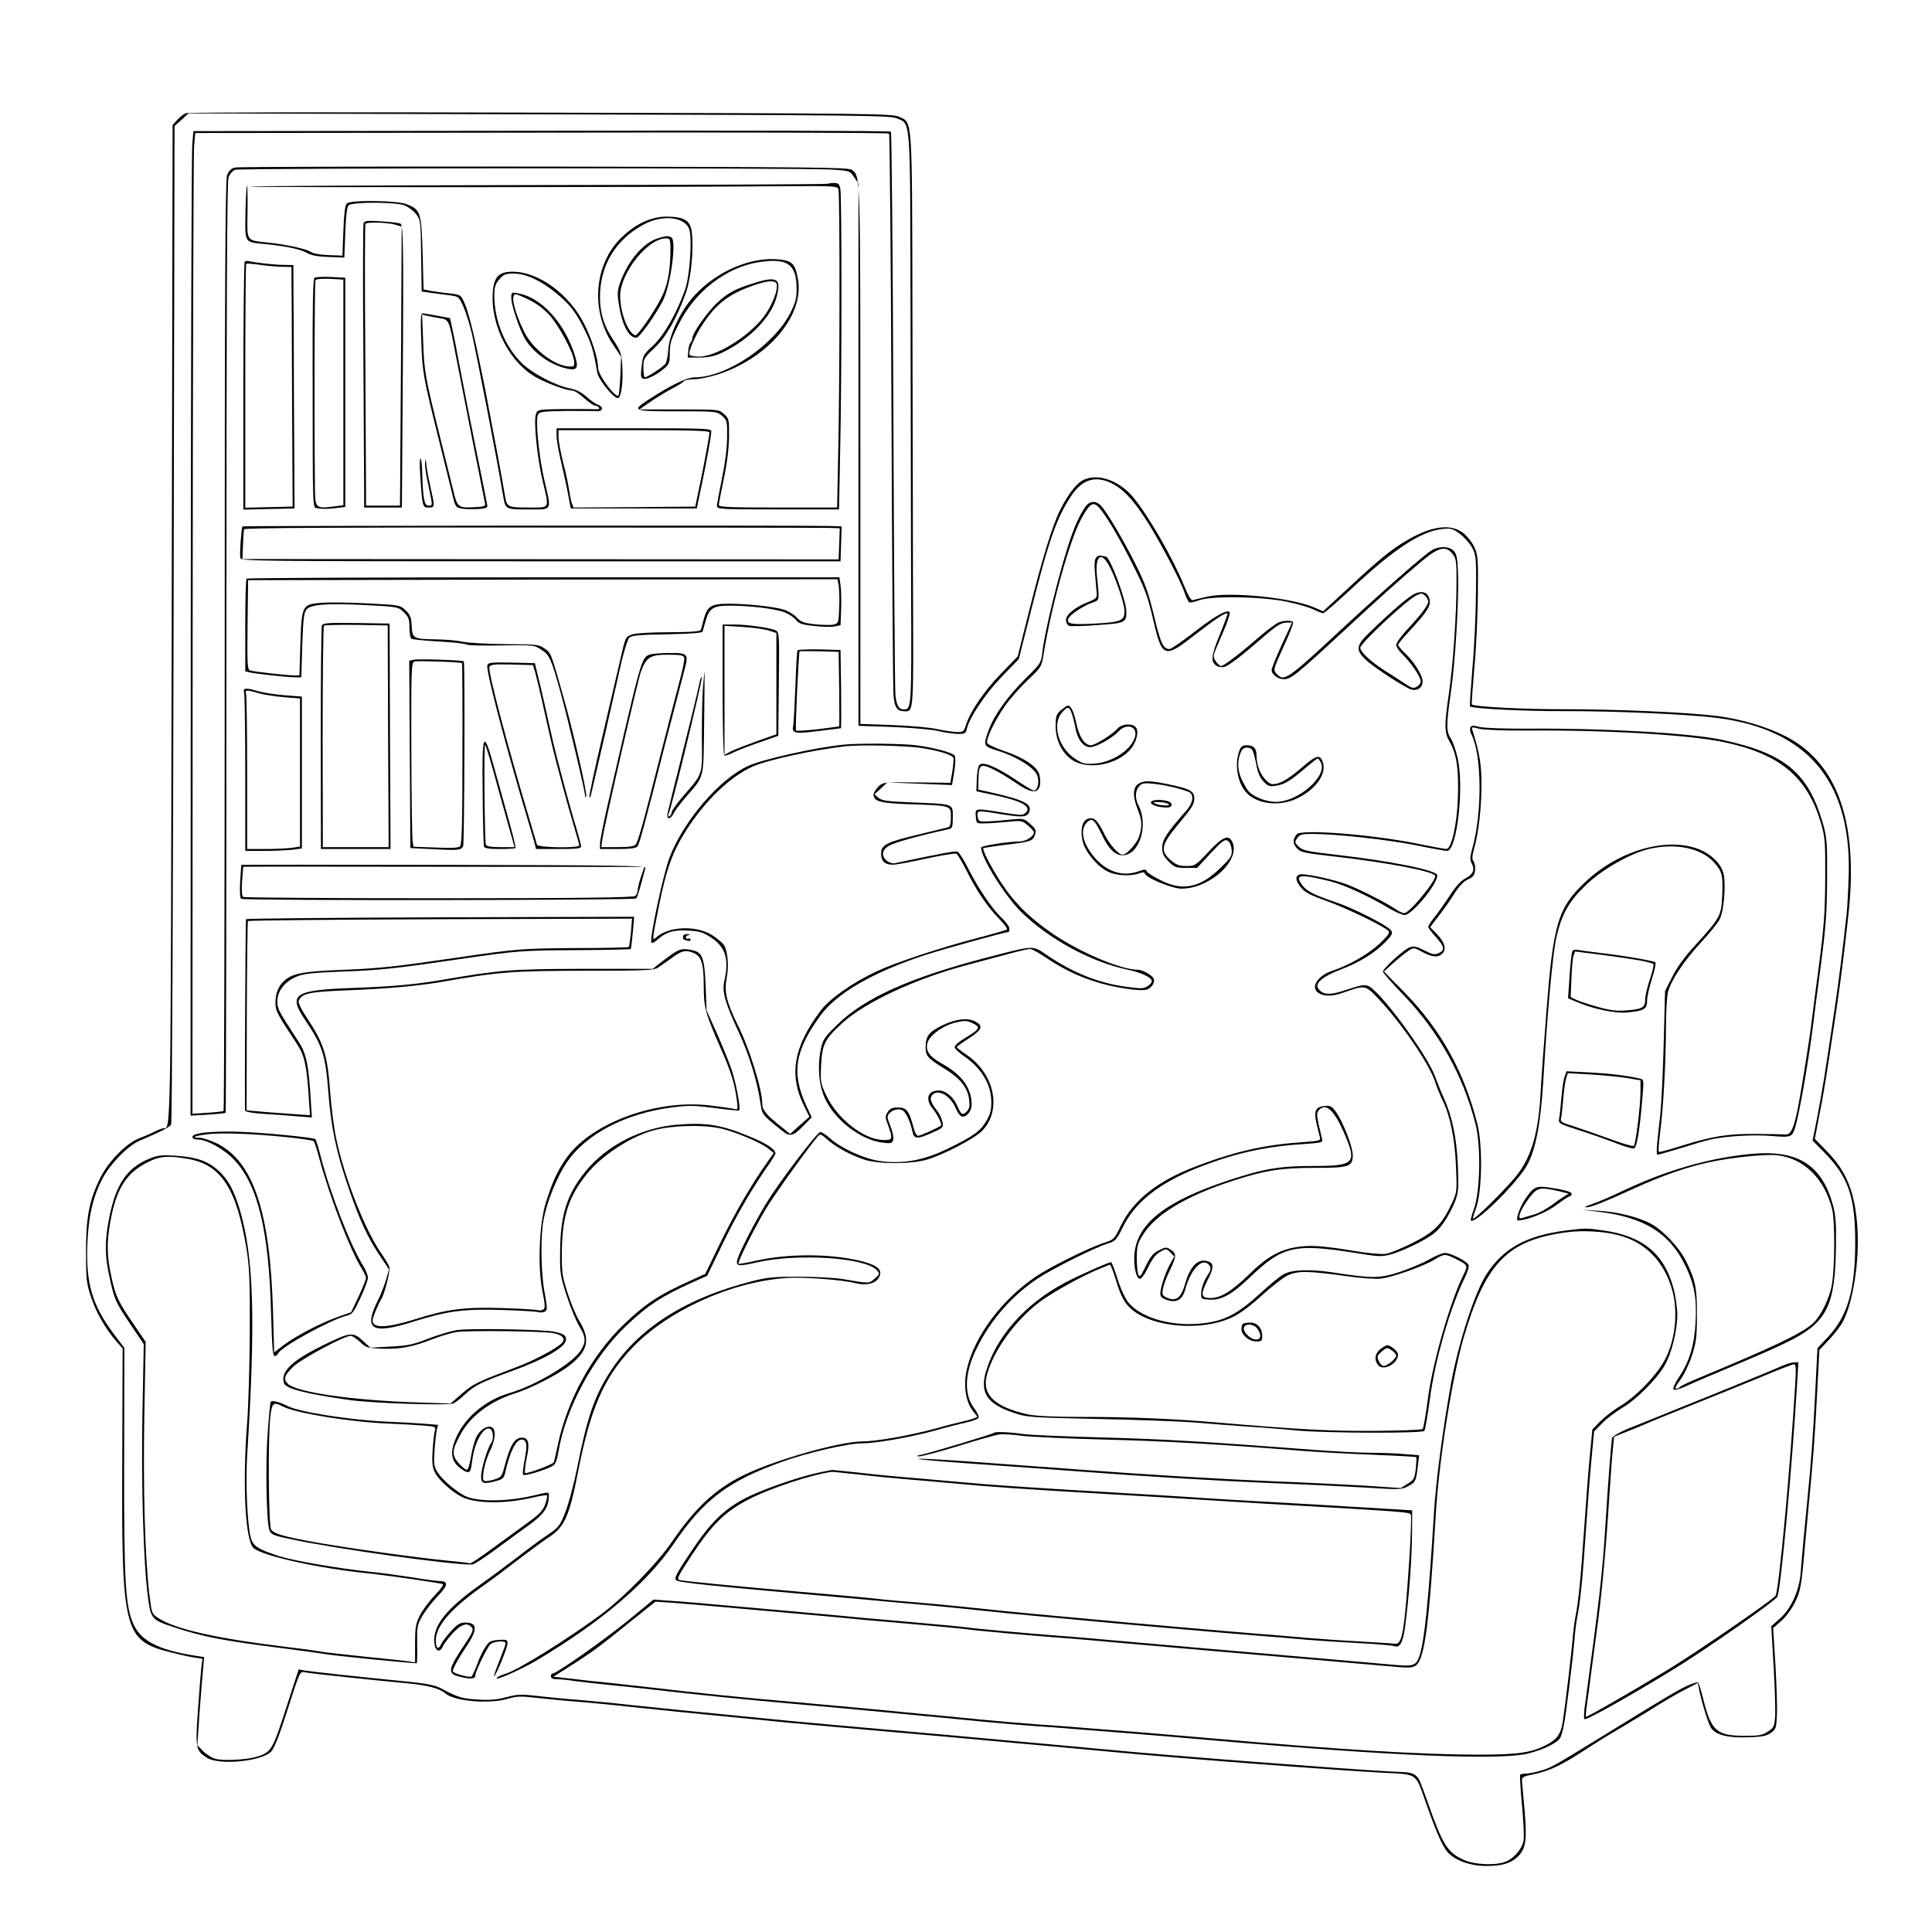 <svg xmlns="http://www.w3.org/2000/svg" width="1365.333" height="1365.333" preserveAspectRatio="xMidYMid meet" version="1.0" viewBox="0 0 1024 1024"><g fill="#000" stroke="none"><path d="M98.5 60c-1.1.4-3.1 2-4.5 3.5l-2.5 2.7-.5 264.2c-.5 276.7-.4 267.6-4.4 267.6-.7 0-2.7.8-4.7 1.8-1.9 1-5.7 2.6-8.3 3.6-6.7 2.6-16.1 12.2-20.3 20.6-6 12-7.8 21.4-7.7 39.5 0 14.6.2 16.7 2.7 24.1 2.7 8.2 7.8 17 13.5 23.5l3.2 3.6-.2 57.9c-.4 92.4.7 96.8 25.7 103.2 4.4 1.1 10 2.4 12.4 2.7l4.4.7-.6 4.7c-.3 2.5-1.1 12.8-1.8 22.7-1.4 20-1.2 21.2 4.7 25 6.2 4.1 28.3 2.1 33.9-3 1.6-1.5 4.1-7.4 8-19.6 7.8-24.3 7.3-23.2 10.4-22.6 2.9.6 35.6 4.1 53.1 5.7 11.4 1 18.1 2.8 21 5.4 4.6 4.2 23.4 5.8 33.1 2.9 4.6-1.4 6.9-1.5 15.4-.5 5.5.6 15.6 1.6 22.5 2.1 6.9.6 18.8 1.7 26.5 2.6 12.9 1.4 33.8 3.5 85 8.5 11 1 35.5 3.3 54.5 4.9s41.7 3.7 50.5 4.5 23.7 2.2 33 3c9.4.9 24 2.2 32.5 3 33.9 3.3 124.7 10.2 145.9 11.2 15.8.7 15.5.5 19.9 13.1 6.3 18.1 9.6 25.5 12.4 28.8 4 4.5 12 7.4 20.7 7.4 8.1 0 12.6-1.3 16.4-4.8 4.4-4.1 5.1-8.7 3.8-24.2-.7-7.4-1.3-14.6-1.4-15.9-.2-2.2.4-2.5 6.1-3.7 8.3-1.7 14.8-4.8 26.8-12.6 5.4-3.6 14.4-9.1 19.9-12.3 5.5-3.3 14.1-8.4 19-11.6 5-3.1 11.8-7 15.2-8.7l6.2-3.2.6 3.3c1.3 6.4 4.9 18.3 6.3 20.4q3.6 5.7 19.5 5.1c7.8-.2 10.1-.7 12.4-2.4 2.6-1.9 2.8-2.7 3.1-9.5.2-4.1-.2-16.1-.8-26.7l-1.2-19.3 4.1-3.6c2.3-1.9 5.6-6.3 7.3-9.7 3.1-6.1 3.6-8.9 5.3-28.6.3-3.6 1.2-13.3 2-21.5 2.5-25.9 3.4-37.3 4.6-61l1.2-23 5.2-5.5c2.9-3.1 6.2-7.4 7.4-9.7 5.3-10.5 8.6-31.4 7.6-48.8-1.1-19-5.6-30.5-16.2-41.3l-6.4-6.6 2-10.5c3-15 4.1-22.3 9.6-59.1 2.3-15.5 4.4-32.7 6.3-50.1 5.1-48.1-5.8-79.2-32.9-93.4-10-5.2-23.7-9.3-36.7-11-16.1-2-53.1-3.6-81.2-3.6-20.3.1-47.7-1.3-48.9-2.5-.2-.2.4-8.8 1.3-19.1 1-10.4 1.8-28 1.9-39.3.2-19 0-20.8-1.9-25.1-1.2-2.5-3.9-5.9-6-7.5-7.5-5.7-19.6-3.1-35.3 7.5-6.2 4.3-12.8 9.9-29.4 25.4l-9.4 8.7-4.4-1.9c-11.9-5.3-44.5-8.6-56.9-5.9-3.6.8-7.1 1.7-7.8 1.9-.9.3-2.5-2.5-4.7-7.9-6-14.7-19.2-37.5-27.1-46.9-7.9-9.2-19.6-12.9-27.1-8.4-3.4 2.1-7.6 7.8-11.5 15.6-3.9 7.7-9.4 25.6-16.2 52.7l-6.2 24.7-9 9.3c-8.9 9.2-16.1 19.8-18.4 27-1.1 3.5-1.4 3.8-4.8 3.8-2-.1-6.6-.7-10.2-1.5-3.6-.9-14.3-1.8-23.7-2.2l-17.3-.6V240.8c0-151.4.1-147-4.5-150.8-1.6-1.3-21.4-1.5-162.9-1.7-88.7-.1-162.5.1-164.1.5-2.2.6-3.3 1.8-4.2 4.3-.9 2.6-1.2 61.7-1.2 249.3 0 135.2-.3 246.1-.6 246.4s-4.1.7-8.5 1l-8 .5.1-253.4c.1-139.4.4-256.3.8-259.9l.6-6.5 183.5-.2c100.8-.2 183.7 0 184.2.5.4.4 1 66.2 1.3 146.2s.8 148.3 1.1 151.8c.6 6.5 1.9 8.2 6.2 8.2 4.4 0 4.4 0 4.1-62.7-.1-32.9-.2-100.8-.3-150.8-.2-102.6.1-98.4-7.1-101.6-3.8-1.7-14.7-1.8-190-2.2-102.3-.3-186.9-.2-188 .3m376.8 2.7c7.5 3.3 7.1-2.3 7.3 100.3.1 50.3.2 118.2.3 150.8.3 61.8.2 62.2-3.9 62.2-2.6 0-3.8-2-4.4-7.5-.3-2.8-.8-70.9-1.1-151.5s-.9-146.8-1.3-147.2c-.5-.5-83.8-.7-185.2-.5l-184.5.2-.6 7c-.4 3.8-.7 121.2-.8 260.9l-.1 253.9 9-.5c5-.3 9.3-.8 9.6-1 .2-.3.4-111.2.4-246.5 0-178.9.3-246.9 1.1-249.2.6-1.8 2.2-3.6 3.4-4.1 2.6-1 303.5-1.1 317-.1 8.8.6 9 .7 11.2 4l2.3 3.4v287.4l17.8.6c9.7.4 20.6 1.3 24.2 2.1 3.6.9 8.4 1.5 10.7 1.6 3.8 0 4.2-.3 4.8-2.9 1.3-5.8 9.9-18.6 18.6-27.6l8.9-9.2 6.4-25.4c9.6-38.1 13.8-50 21.8-61.7 6-8.7 13.4-10.4 22.4-5.3 5.9 3.4 11 9.3 18.2 20.7 7 11.3 16.7 29.9 18.8 35.9.9 2.7 2.1 5.3 2.7 5.7.5.3 2.8-.1 5.1-1 6.4-2.5 32.8-2.1 46.6.7 5.8 1.2 12.2 3.1 14.3 4.2 2.1 1 4.3 1.9 5 1.9s7.7-6.2 15.7-13.6c21.6-20.2 36-29.7 47.2-31 4.8-.5 5.7-.3 9.5 2.5 2.3 1.7 5.3 5 6.5 7.3 2.2 4.1 2.3 5.3 2.1 24.3-.1 11-.9 28.9-1.9 39.8-.9 10.8-1.5 19.9-1.3 20.1 1.3 1.2 29.5 2.6 49.4 2.5 27.2-.1 66.7 1.7 81.7 3.6 47.6 6.2 70.6 33.3 69.7 81.9-.2 7.6-.7 17.2-1.1 21.5-1.9 17.4-4 34.6-6.3 50.1-5.4 36.3-6.5 43.4-9.6 59.5l-2.2 11 6.4 6.5c12.6 12.9 16.2 23.4 16.2 47.5 0 25.4-4 39-14.6 50.3l-5.4 5.7-1.2 23.5c-1.2 24-2 35.2-4.6 61.5-1.6 16.2-2.1 21.7-3.1 34-.8 10-5.3 19.5-11.5 24.8l-4.1 3.6 1.2 20.3c.7 11.2 1 23.2.9 26.8-.4 6-.6 6.6-3.8 8.7-2.9 2-4.7 2.3-12.3 2.3-14.9 0-17.8-2.5-22-19.3-1.1-4.5-2.3-8.5-2.7-8.9-.3-.4-3.1.4-6.1 1.8-5.1 2.4-12 6.5-45.3 27-24.7 15.2-26.6 16.3-31.8 17.8-2.9.9-6.5 1.6-8 1.6s-3 .3-3.2.7c-.2.5.2 7.7 1 16.2s1.2 16.9.8 18.7c-.7 4.2-5 9.3-9.2 11-5.4 2.3-17 1.8-22.8-1-8.4-3.9-10.8-7.8-18.8-30.4-6.1-17-4.3-15.5-19.9-16.3-25.7-1.4-115.7-8.3-147.8-11.4-8.5-.8-23.1-2.1-32.5-3-9.3-.8-24.2-2.2-33-3S492 918.6 473 917s-43.5-3.9-54.5-4.9c-51.2-5-72.1-7.1-85-8.5-7.7-.9-19.6-2-26.5-2.6-6.9-.5-16.9-1.5-22.2-2.1-8.5-1-10.6-.9-16.3.6-4.8 1.3-8.7 1.7-15.2 1.3-8.6-.5-10.6-1.2-19.7-6-2.8-1.5-7.5-2.5-16.5-3.4-25.7-2.5-52.7-5.5-55.7-6l-3.1-.6-6.7 20.6c-7.1 22.1-7.9 23.4-15.5 25.7-5.7 1.7-18.4 2.3-22.3 1-1.9-.6-4.8-2.5-6.3-4.1l-2.9-3 1.2-17.8c.7-9.7 1.6-20.2 1.9-23.3l.5-5.6-6.9-1.1c-17.3-2.9-26.4-7.6-30.3-15.8-4.6-9.8-5.3-22.2-5.2-87.4l.1-59.6-5.6-7.4c-11.4-15.2-14.8-26.7-14-47.5.6-15.3 3.1-25.8 8.4-35.5 4.4-7.9 13.3-16.8 19.3-19.4 12.1-5.2 16-7.2 16.7-8.6.5-.8 1-120.2 1.3-265.3l.5-263.9 3.7-3.3 3.7-3.4 185.8.5c170 .4 186.1.6 189.6 2.1"/><path d="M438.9 97.4c-.2.3-69.4.6-153.7.7-84.2.1-153.2.5-153.2.8 0 .5 213.2.4 282.7-.2 28.5-.2 29.2-.1 29.7 1.8.8 2.8.7 102.3-.1 138.3l-.6 30.2h-31.4c-25.7 0-31.3-.2-31.3-1.4 0-.7 1.2-6.9 2.6-13.7 1.7-8 2.7-15.9 2.8-22.2.1-9.6 0-9.9-2.7-12.3-2.8-2.4-3-2.4-23.8-2.4h-21l6.5-4.5c3.6-2.4 8.7-5.5 11.5-6.9 2.7-1.4 5.2-3 5.6-3.6.3-.5 2.8-1 5.4-1 2.7 0 8.4-1.2 12.7-2.6 26.5-8.6 45.5-31 42.4-50-1.4-8.3-2.9-10-9.3-10.8-15-1.9-33.6 5.9-45.6 19-7.1 7.7-13.4 20.7-13.9 28.7-.2 3.4-.9 6.8-1.6 7.6-1.3 1.7-9.6 7.1-10.8 7.1-.4 0-.8-2.3-.8-5 0-4.8.2-5.2 5.8-10.5 6.3-5.9 12.1-16.1 16.9-29.8 2.7-7.8 4.1-23.6 2.9-32.1-.9-5.9-4.1-7.7-13.2-7.8-8.2 0-16.5 3.8-24 11.1-14.5 14-16.5 38.6-4.7 56.4l4.5 6.8-.4 9.9c-.2 5.4-.7 10.2-1 10.6-1.6 1.5-10.8-10.9-10.8-14.6 0-4.8-3-14.5-7.1-22.8-7.9-16.1-24.3-28.2-38.2-28.2-7.3 0-9.9 2.7-10.5 10.9-1.3 18 9.4 38.3 24.1 45.7 6.2 3.2 15.3 6.4 18 6.4 1.1 0 3.9 1.8 6.3 4s5 4 5.8 4 1.8.5 2.1 1.1c.4.6-.2.9-1.7.8-1.2-.1-8.7-.1-16.6-.1-14 .2-14.3.2-15.1 2.6-1.4 3.4.6 23.3 3.5 35.4 3.6 15.3 4.2 14.2-7.5 14.2-10.8 0-11.5-.3-12.4-6-1.7-10.2-7.1-39-10.6-57-5.2-26.1-8.4-39.7-10.9-45.4-2-4.4-2.1-4.4-7.9-5.1-3.2-.3-7.6-1-9.8-1.3l-4-.8-.5-19.1c-.6-21.7-1.1-23.3-8.5-26.1-5.2-2-29.8-2.3-31.7-.4-.9.9-1.5 5.8-1.8 14.5l-.5 13.2-7.3-.3c-4.3-.1-8.2-.8-9.5-1.7-2.6-1.7-13.4-4-23.2-5-11.1-1.2-10.6-.4-10.3-16 .1-7.4 0-13.7-.3-14-.3-.2-.6 6.1-.8 14-.2 16.8-.9 15.7 10.9 16.9 10.9 1.1 18.3 2.7 21.8 4.7 2.3 1.3 5.7 1.9 11.5 2.1l8.2.3.5-13.2c.3-8.8.9-13.6 1.8-14.5 1.8-1.8 24.4-1.8 29.5 0 2 .8 4.8 2.8 6.2 4.6 2.4 3.1 2.5 3.8 2.7 22.2l.3 18.9 5 .7c2.8.4 7.2 1 9.8 1.3 4.7.6 5 .8 7.2 5.8 1.3 2.8 3.3 9.2 4.5 14.1 3.6 16.3 13.3 66.5 16.7 86.6 1.2 7 1.2 7 13.3 7 13 0 12.4 1.1 8.6-15.2-2.9-12.2-4.9-32.3-3.5-35 .9-1.6 2.6-1.8 14.7-2 7.5 0 14.9 0 16.5.1 3.3.3 3.8-2.4.6-3.4-1.2-.4-3.9-2.3-6-4.2-2.7-2.4-5.5-3.8-8.7-4.4-7.7-1.5-20.3-8.1-25.8-13.6-8.8-8.8-14.4-22.5-14.4-35.5 0-4.6.5-6.2 2.6-8.7 2.3-2.7 3.2-3.1 7.8-3.1 6.5 0 14.5 3.8 22.8 10.7 7.2 6 10 9.7 14.9 19.6 3.5 7.2 4.6 11.1 6.4 21.9.6 3.9 8.5 13.8 11 13.8 1.8 0 2.9-8.8 2.3-17.7-.4-6-1-7.5-4.7-13.1-4.9-7.2-7.1-14.1-7.1-22.7 0-16.8 8.2-30.5 23.3-38.6 10.6-5.6 22.9-3.8 24.3 3.7 1.2 6.5-.2 24.5-2.5 30.9-4.3 12.3-11.3 24.5-17 29.7-5 4.6-5.4 5.2-6 10.9-.6 4.8-.5 6.2.7 6.6 1.8.7 6.8-1.7 11-5.2 2.9-2.4 3.2-3.2 3.2-8.5 0-4.9.7-7.2 4.7-15.1 8.6-17.5 25.5-30.5 42.9-33 14.6-2.2 19.5 1.1 19.6 13.5.1 5.5-.4 7.6-3.2 13.3-8.7 17.2-33.9 34.3-50.8 34.3-4.2 0-12.8 4.2-24.9 12.1-8.6 5.6-7.9 5.9 15.6 5.9 20.8 0 21 0 23.8 2.4 2.7 2.4 2.8 2.7 2.7 11.8-.1 5.7-1.2 14.1-2.8 21.7-1.4 6.8-2.6 13.2-2.6 14.2 0 1.8 1.5 1.9 32.3 1.9h32.4l.6-30.8c.9-39 .9-134.9.1-139.1-.5-2.6-1.1-3.1-3.4-3.1-1.4 0-2.9.2-3.1.4"/><path d="M192.7 118.3c-.3.9-.4 31.4-.1 67.9.2 36.5.4 70 .4 74.5v8.3h20l.1-12.8c.9-124.9.9-137-.9-137.7-.9-.4-5.6-.9-10.3-1.2-7.2-.5-8.7-.3-9.2 1m16.5.7 3.7 1.1-.3 61.7c-.2 33.9-.5 67.2-.5 73.9L212 268h-18v-7.8c0-4.2-.2-37.7-.4-74.3-.3-36.7-.2-66.9.1-67.3 1-1 11.5-.7 15.5.4m139.8 7.2c-7.7 2.2-15.8 11.5-20.1 23-1.7 4.6-1.8 6.2-.9 12.1 1.7 10.9 5.2 17.7 9.2 17.7 1.7 0 9.6-11 14.1-19.5 4.1-8.1 7.4-31.8 4.6-33.6-1.7-1-2.4-1-6.9.3m6.3 8.7c-.2 9.4-1.7 16.8-4.6 22.5-3.9 7.9-12.8 20.7-14 20.3-3.7-1.2-7.7-11.1-8-20.1-.5-12.8 15.6-32.6 25.3-31.2 1.2.1 1.5 1.8 1.3 8.5m-225.6 3.8c-.4.3-.7 30-.7 66v65.4l13.5-.3 13.6-.3-.3-57.5c-.1-31.6-.2-60.7-.3-64.5v-7l-5-.1c-5 0-15.5-1.2-18.6-2-.8-.2-1.8-.1-2.2.3m19.3 2.7 5.5.1v6.5c.1 3.6.2 32.1.3 63.5l.3 57-12.6.3-12.5.3v-64.4c0-35.4.2-64.6.5-64.9.3-.2 3.3 0 6.8.5 3.4.5 8.7 1 11.7 1.1m17.7 5.8c-.8.5-1.1 14.8-1 50 .1 78.2-.2 71.5 2.9 72.2 1.4.4 5.2.4 8.5 0l5.9-.7V147.2l-7.6-.4c-4.2-.2-8.1 0-8.7.4M182 208v59.8l-5.5.7c-9.4 1.1-9.5 1-9.6-11.3-.4-37.8-.2-107.9.3-108.7.3-.6 3.7-.9 7.7-.7l7.1.4zm216.5-57.6c-9.4 3-12.9 5-18.6 10.3-5 4.7-12.9 15.9-12.9 18.4 0 .8-.4 1.9-1 2.5-.5.5-1.1 2.5-1.2 4.4l-.3 3.5h6.5c5-.1 7.8-.7 12.2-2.8 14.1-6.9 25.3-18.3 28.3-28.9 2.9-10.4.5-11.8-13-7.4m13.1 0c1.1 2.9-2.6 12.1-7.1 17.9-8.3 10.5-25 20.7-33.9 20.7-2.5 0-4.7-.4-5.1-.9-.9-1.5 3.1-10.7 7.4-16.9 7-10.4 13.6-15.4 26.1-19.8 7.5-2.7 11.8-3 12.6-1M271 158c0 4 4.6 17.3 7.5 22 4.8 7.6 14 13.9 22.7 15.5 4.9.9 5.6-.7 3.3-7.7-5.5-16.9-17.6-30.1-29.7-32.3-3.7-.7-3.8-.7-3.8 2.5m9.8 1.1c3.9 1.9 7.8 5 10.7 8.2 5.1 5.9 12.5 19.8 12.8 24.2.2 2.8 0 3-3.1 2.7-7.8-.6-19.1-9.5-23.4-18.4-5.3-10.8-7.3-19.8-4.5-19.8.8 0 4.1 1.4 7.5 3.1m-57.5 22.1c.6 16.2.9 18.1 8.9 50.3 2.7 11 5.9 23.9 7.1 28.7 1.9 8.4 2.2 8.8 5.1 9.3 1.7.4 5.6.5 8.6.3 4.2-.2 5.5-.7 5.3-1.8-.1-.8-2.7-13.9-5.8-29s-6.9-34.7-8.6-43.5c-1.6-8.8-3.5-18.5-4.2-21.5l-1.2-5.4-6.5-1.2c-3.6-.7-7.1-1.3-7.9-1.3-1.1-.1-1.3 2.5-.8 15.1m9.5-12.6c5.3.8 5.1.5 8.7 19.4 2.6 13.6 14.9 75.7 15.6 79 .3 1.2-.8 1.6-5 1.8-9.3.5-9.7.3-11.9-9-1.1-4.6-4.3-17.3-7-28.3-7.9-32-8.3-34.2-8.9-49.9l-.6-14.9 2.4.6c1.3.3 4.3.9 6.7 1.3M295 231c0 2.2 1.1 8.7 2.5 14.3 1.3 5.6 3 13.3 3.7 17.2l1.3 7h66.8l2.2-10.5c3.1-14.6 5.5-28.2 5.5-30.3 0-1.6-2.6-1.7-41-1.7h-41zm81-1.8c0 1.8-2.9 17.5-5.4 29.3l-2.1 10-32.3.3-32.2.2-.9-2.2c-.4-1.3-1.1-4.6-1.5-7.3-.4-2.8-1.8-9.4-3.2-14.7-1.3-5.3-2.4-11.3-2.4-13.2V228h40c31.3 0 40 .3 40 1.2m-153.4 20.5c1.2 19.2 1.3 19.3 4.5 19.3 3.5 0 3.5 0 .9-11.6-1.1-4.9-2-10.3-2.1-11.9-.2-2.8-.2-2.8-.6-.4-.2 1.4.5 6.8 1.7 11.9 2.4 11.4 2.4 11 .1 11-2.2 0-2.9-3.7-3.3-16.8-.1-4.5-.5-8.2-.9-8.2s-.5 3-.3 6.7m352.6 19c-3.2 4.7-5.8 10.4-9 20.3-5.4 16.8-12.6 46.2-13.7 56.5-.7 5.9-.8 6.1-8.8 14-9.4 9.2-16.8 19.5-19.7 27.5-3 8.3-2.9 8.5 4.8 10.9 9.5 2.9 19.2 8.8 20.8 12.8 1.5 3.4.5 8.3-1.7 8.3-.6 0-5-2.6-9.8-5.9-10.4-6.9-17.4-9.7-19.1-7.6-.6.8-1.2 4.2-1.3 7.7l-.2 6.2 8.5 1.8c15.3 3.2 21 6.2 17.7 9.5-1.5 1.5-2.4 1.5-12.1 0-14.9-2.4-14.8-2.5-14.4 2 .3 3.8.3 3.8 4.8 3.7 2.5 0 7.9-.4 12-.8 7.3-.8 7.7-.7 10.8 1.9 1.8 1.5 3.2 3.1 3.2 3.6 0 2.2-4.2 4.9-7.7 4.9-5.7 0-20.3 2.3-20.3 3.2 0 5.5 12.6 25.7 21.4 34.3 14.6 14.3 37 26.4 56.1 30.4 6.9 1.5 12.2 3.8 12.9 5.7.3.8-.6 2.1-2 3-2.2 1.5-3.5 1.5-11.6.4-14.7-2-28.1-7.4-41.8-16.7-7.7-5.3-6.6-5.4-31.1 1-41.1 10.6-65.7 21.6-80 35.7-7.1 6.9-7.8 8-8.9 13.4-1.8 8.9-1 19 2.3 25.9 5.2 11.4 18.8 21.8 30.3 23.3 4.6.6 5.3.4 5.8-1.4.4-1.1-.3-4.3-1.4-7.2-2-5-2-5.4-.4-7.1.9-1.1 3-1.9 4.5-1.9 2.3 0 3.2.8 4.8 3.8 1.1 2.1 2.2 5.5 2.6 7.5.9 4.6 2.5 4.7 10.7 1 5.7-2.5 5.9-2.7 5.3-5.7-.4-1.7-1.5-4.2-2.6-5.6-3.6-4.6-4.3-6.8-2.9-8.5 3-3.6 9.7 0 12.6 7 .8 2 2.1 3.8 3 4.2 2.3.9 5.4-2.6 5.4-6.1 0-8.8-5-15.8-15.5-21.7-6.9-3.9-8.9-6.7-8-10.9.9-4.1 8.4-9.6 15.3-11.1 4.6-1.1 5.8-1 8.8.5 4.3 2 3.8 3.1-4.3 7.9-2.9 1.7-5.3 3.8-5.3 4.7 0 .8 2.3 3 5.1 4.9 8.9 6.1 14.2 14.7 14.3 23.6.1 4.8-.4 6.9-2.6 10.6-3.2 5.5-7 8.2-20.8 14.9-12.9 6.2-24 8.1-36.1 6.3-8.4-1.3-20.2-6.8-25.9-11.9-2.1-1.9-4.4-3.4-5.2-3.4-1.7 0-21.9 26.6-28.8 38-6.1 10-13.9 25.3-15.1 29.3-1.1 3.9.2 4.1 10.2 1.8 21.6-4.9 57.5-2.6 63.6 4.1 1.7 1.9 1.7 2.1-1.1 4.5-3.2 2.7-2.3 2.7-17.1.2-3.8-.6-14-1.2-22.5-1.2-12.7-.1-17.1.3-24.3 2.1-36 9-61.2 24.9-76.2 48.1-8.4 13-12.3 24.3-17.6 51.1-1.7 8.5-4.5 19-6.2 23.3-2.8 7.3-3.5 8.1-9.1 12-3.4 2.2-10.8 7.7-16.6 12.2-5.8 4.4-14.3 10.8-18.9 14-18.4 13-25.7 22-24.9 31.1.4 4.7 2.9 5.7 4.6 1.9.6-1.4 3-4.5 5.3-7 4.4-4.7 7.6-5.7 9.9-3 1.1 1.3.5 2.7-3.2 8.3-9.8 14.6-10 16.4-2.3 18.1 5.6 1.3 7.5.9 7.5-1.2 0-1.8 5.9-13.9 7.7-16 1.7-1.8 8.3-2.4 8.3-.7 0 .6-1.6 4.9-3.5 9.7s-3.1 8.3-2.6 7.8c1.6-1.7 7.1-15.3 7.1-17.5 0-1.9-.5-2.1-4.7-1.8-4.1.3-5 .7-7 3.7-1.3 1.9-3.3 6-4.4 9.3-1.2 3.2-2.6 6.1-3 6.4-1.2.7-9.9-1.7-9.9-2.8 0-1.4 2.9-6.7 7-12.8 6.3-9.3 6.2-13-.5-13-2.6 0-4.1.9-7.4 4.5-2.3 2.5-4.7 5.6-5.3 7-1.5 3.2-2.8 2.2-2.8-2.1 0-7.6 8-16.8 25.1-28.9 4.6-3.2 13.1-9.6 18.9-14.1 5.8-4.4 13.1-9.8 16.3-11.9 8-5.3 10.6-11.3 15.2-35 6.5-33 13.5-49.1 28.3-64.8 18.7-19.8 52.1-35.1 81.5-37.3 8.5-.7 30.3.9 37.1 2.7 5.3 1.4 10.3.4 12.2-2.6 2.6-4 .1-6.6-8-8.8-15.9-4.2-38.7-4.5-56.4-.6-5.1 1.2-9.5 1.9-9.8 1.7-.6-.7 8-18 14.3-28.7 4.4-7.5 24.3-35.1 28.4-39.5.6-.6 2.1.2 4.1 2.1 4 3.8 12.5 8.5 19.8 10.9 7.5 2.5 25.1 2.5 33.4 0 8.8-2.6 25-11.1 29-15.1 10.8-10.8 6.9-30.3-8.2-40.5-2.8-1.9-5.1-3.7-5.1-4s2.8-2.3 6.2-4.5c7.3-4.7 8.1-6.7 3.6-9.1-4.1-2.1-10.5-1.3-17.5 2.1s-8.7 5.6-8.8 11.1c-.1 5.1.7 6.1 10.9 12.4 7.4 4.6 11.3 9.5 12.1 15.4.5 3.7.3 5.1-1.1 6.6-2.2 2.4-3.1 1.9-5-2.6-2-4.9-6.2-8.4-9.9-8.4-6 0-7.4 4.7-3.1 9.8 2.2 2.7 4.9 8.1 4.3 8.7-1.2 1.1-11 5.5-12.1 5.5-.9 0-1.9-1.9-2.6-4.7-2.2-8.4-3.6-10.3-8.1-10.3-3.1 0-4.3.5-5.5 2.4-1.4 2.1-1.4 2.8.1 6.7 2.8 7.8 2.6 8.4-3 8.1-10.2-.5-24.1-11.6-29.7-23.7-3-6.3-3.1-7.1-2.7-16 .6-11.1 1.9-13.7 11.3-22.3 12-11 39.1-23.6 66-30.7 7.7-2.1 18-4.8 22.8-6.1s9.6-2.4 10.6-2.4 4.7 2 8.2 4.4c8.5 5.7 16.6 9.8 26.4 12.9 9.1 3 23.3 5.2 27 4.3 2.7-.7 4.8-3.7 4-5.8-.8-1.9-5.8-4.8-8.4-4.8-9 0-30.7-9.2-45.3-19.2-12.1-8.3-20.2-16.3-27.2-27-5.3-8.2-10.2-17.6-9.4-18.3.1-.1 4.6-.8 9.8-1.5 15.4-1.8 16.3-2.1 17.5-5.4.9-2.5.6-3.1-2.4-5.8-3.4-3.1-3.4-3.1-11.5-2.3-4.5.5-9.9.9-12.1.9-3.6.1-4-.1-4.3-2.7-.4-3.3-.5-3.3 13.5-1 11.2 1.8 13.5 1.4 14.1-2.5.5-3.5-4.9-5.8-23.3-9.8l-4-.9.1-5.1c.2-8.2.9-8.8 7.3-5.9 3 1.4 8.3 4.6 12 7.1 7.9 5.6 12 6.3 13.2 2.1.4-1.5.3-4.3-.2-6.1-1.2-4.4-8.3-9.1-19.4-12.8-4.4-1.5-8.1-3.3-8.3-4.1-.5-2.3 4.4-12.4 9.5-19.6 2.5-3.6 8-9.8 12-13.6 7.2-6.8 7.4-7.2 8.4-13.5 4.1-25.7 14-61.3 20.2-72.4 4.3-7.7 6-8.8 8.9-5.9 3.5 3.5 11.4 16.8 18.8 31.8 6 12 7.5 16.1 10.3 28.4 4.7 20 5.8 20.4 22.8 7 9.9-7.7 15.7-11.5 16.5-10.7.2.2-1.7 5.3-4.1 11.2-4.7 11.4-5 14.7-1.3 16.7 1 .5 2.8.7 3.8.4 2.3-.7 9.5-6.2 19-14.5 8.6-7.5 10.9-9 14.1-9h2.7l-5.4 11.7c-3 6.5-5.4 12.5-5.4 13.4 0 2.4 3.3 4.9 6.6 4.9 3.6 0 6.7-2.5 30.8-24.8 19.6-18.2 31.1-28.5 42.5-38 8.6-7.2 12.5-8.1 16-3.6 1.9 2.4 2.1 4 2.1 14.3 0 17.9-1.8 44-4 59.3-2.6 18-2.5 21 .4 26.1 3.7 6.4 4.9 14.9 4.3 30-.5 13.9-3.4 26.7-6.1 26.7-.7 0-8-1.3-16.2-3-24.2-4.8-61-7.6-63.1-4.8-2.2 2.8-2.2 4.8 0 7.3 2 2.3 3.6 2.6 20.1 4.5 27.4 3.1 51.7 7.7 53.2 10.1 1.2 2-13.5 19.9-16.3 19.9-.8 0-2.7-.8-4.1-1.8-5.6-3.9-22-12.1-28.2-14.1-9.1-2.9-21-5.2-23.2-4.6-2.5.9-2.2 3.5 1 7.2 2 2.4 5.3 4 13.2 6.8 10.4 3.7 31.1 13.7 33 16 .8.9-.6 2.7-4.8 6.7-6.2 5.7-16.2 11.4-24.9 14.3-7.5 2.4-11.6 8.3-8 11.4 2.8 2.3 7.6 2.4 13.5.3 11.9-4.2 11.7-4.3 19 3.4 12.2 13 26.6 34.1 29.8 43.7.9 2.9 2.7 7.2 3.9 9.7 4.1 8.2 6.6 20.5 7.2 35.1.6 13.2.5 13.8-2.1 19.5-5.2 11.2-9.2 15.3-20.7 21.1-5.7 2.9-12.2 5.5-14.4 5.9-2.3.3-9.4-.3-17-1.6-16.9-2.8-23.7-3.2-30.9-1.9-8.9 1.6-15.2 5.2-24.6 14.4-9.3 9-15 12.5-20.5 12.5-5 0-5.3-1.9-1.4-9.6 3.8-7.3 3.4-9.7-1.8-10.2-4.1-.4-7.8 4-10.1 12-2.1 7.5-4.7 9.7-9.3 7.8-2.8-1.2-3.1-1.6-2.5-4.9.3-1.9 1.9-6.3 3.6-9.7 3.6-7.5 3.7-8.9.5-11-2.3-1.5-2.7-1.5-6.2.3-3 1.4-4.5 3.2-7 8.3-2.7 5.5-3.2 6.2-4 4.5-.4-1.1-.8-5.2-.8-9 .1-6.1.5-7.6 3.4-12.2 6.7-10.7 23-20.5 47.4-28.4 17.2-5.6 25.5-6.9 43.6-6.9 18.2 0 20.1-.6 20.1-6.8-.1-4.5-4.9-16.9-8.6-22.4-2.4-3.4-3.2-3.9-6.2-3.6-4.9.4-5.9 2.5-4.5 9 .7 2.9 1.5 6.2 1.8 7.4.6 2 .2 2.1-9.4 2.8-20 1.4-35.1 4.8-55.7 12.6-20.8 7.8-33.8 18.1-40.4 31.8-3.3 6.9-3.7 7.3-8.5 8.8-8.4 2.7-28.7 12.8-36.6 18.1-18 12.2-32.4 31.5-36.4 48.8-2 8.4-.8 17.2 3 22.1l2.6 3.4-2.3.9c-1.3.5-3.9 1.2-5.8 1.6s-8.4 2-14.3 3.7c-13.2 3.6-31.3 6.8-38.7 6.8-12.3.1-46.7 9.9-63.3 18.1-14.6 7.2-25.4 17.3-37.5 35-8 11.7-25.7 29.8-38.2 39-17.7 13-43.2 28.9-49.9 31-2 .6-4 1.5-4.6 2-2.7 2.6 12.2-3.9 20.5-8.8 34.7-20.6 58.9-41.2 73.2-62.2 15.9-23.4 28.8-33.1 57.3-43.3 13.2-4.8 34.9-9.8 42.5-9.8 7.4 0 25.5-3.2 38.7-6.8 5.9-1.7 13.4-3.6 16.7-4.3 3.2-.7 6-1.8 6.3-2.5s-.8-2.9-2.3-4.9c-5.7-7.5-5.2-19.1 1.6-32.5 7.4-14.8 18.2-27 31.9-36.3 7.8-5.2 30.8-16.7 37.6-18.7 3.6-1.1 4.3-1.9 7.5-8.3 6.5-13.5 19.3-23.6 40-31.8 19.3-7.6 35.3-11.2 55.8-12.5 9.9-.7 10.4-.8 9.9-2.8-3-12.5-3.1-13.4-1.8-15 3.8-4.5 8.4-.2 14 13.1 6.3 14.8 4.8 16.3-16.5 16.3-18.1 0-26.4 1.4-45.2 7.6-33.3 11-48.3 22.7-49.9 38.7-.6 6.4.8 13.1 2.7 13.5 1 .1 2.6-2.1 4.5-6 2.1-4.4 4-6.9 6.3-8.2 3.3-1.9 3.4-1.9 5.5.2l2.1 2.2-2.2 3.9c-2.5 4.5-5.2 12.5-5.2 15.8 0 1.6.9 2.4 3.4 3.3 5.1 1.7 8.2 0 9.7-5.2 3.1-11.7 9.8-18.1 13.2-12.7.7 1.1.3 2.6-1.7 5.5-1.5 2.3-2.7 5.7-2.9 8-.2 3.9-.2 3.9 3.7 4.2 6.7.6 12.3-2.4 22.1-11.8 17.2-16.5 23.5-18 55.3-13 13.5 2.2 14.5 2.2 20 .7 3.2-.9 9.7-3.7 14.5-6.2 7.2-3.9 9.4-5.6 12.7-10.2 2.2-3.1 4.9-8.1 6.1-11.2 1.9-5 2.1-7 1.6-19.1-.6-14.5-2.9-26-7.4-36-1.4-3-3.5-8.2-4.7-11.5-4.4-12-29.7-46.1-35.6-48-2.2-.7-3.3-.5-13.2 2.7-7.2 2.4-11.1 2-13.2-1.4-1.7-2.8 2.7-6.4 12.2-10 9.8-3.7 18-8.8 23.7-14.7 3.2-3.3 3.8-4.5 2.9-5.8-1.5-2.5-19.1-11.5-28.6-14.8-12.7-4.3-16.1-6-18.7-9.5-4-5.5-1.2-5.9 14.9-1.9 7.6 1.9 20.7 8 31.4 14.4 3.2 1.9 6.9 3.5 8.1 3.5 4.1 0 18.5-17.9 17.2-21.3-1-2.6-25-7.4-54-10.7-15-1.7-17.4-2.3-19.4-4.3-2.1-2.1-2.2-2.4-.7-4.5 1.3-1.9 2.4-2.2 8.1-2.2 12.1 0 39.6 3 54.7 6 8.2 1.7 15.7 3 16.6 3 5.2 0 9.1-33.7 5.6-49.1-.9-4.1-2.5-8.8-3.6-10.4-2.5-3.8-2.5-7.4 0-24.5 2.3-15.8 4.3-48.6 3.8-62.8-.2-8.1-.7-10.4-2.2-12.1-2.4-2.7-8-2.8-12.1-.2-4.1 2.5-26.5 22.2-48.2 42.3-28.3 26.3-29.8 27.3-33.8 22.8-1.7-1.9-1.6-2.3 3.8-14.2 3.1-6.7 5.4-12.5 5.1-13-.7-1.1-4.7-1-7.7.1-1.4.6-6.3 4.2-10.9 8.2-10.5 9.1-18.2 14.9-19.6 14.9-.6 0-1.9-1.1-2.8-2.5-1.6-2.4-1.5-2.8.8-8.3 5.1-11.4 7.1-17.2 6.5-17.8-1.4-1.5-8 2.3-18.7 10.6-6.3 4.9-12.2 9-13.1 9-3.4 0-4.7-2.9-8.2-17.5-3-12.5-4.7-17.2-10.1-28-6.7-13.2-14.6-26.6-18-30.4-2.7-2.9-6.1-2.7-8.4.6M128.5 279c-.6 1.2-1.6 15.2-1.1 16.8s9.6 1.7 159.3 1.7h158.8l.3-9.3.3-9.2-5.8-.2c-14.6-.4-311.5-.2-311.8.2m311.3.8 5.3.2-.3 8.2-.3 8.3-158-.1-158-.1.3-7.4c.1-4.1.4-7.9.6-8.4.2-.7 52-1 152.7-.9 83.8 0 154.8.1 157.7.2"/><path d="M581 295.5c-.9 1.1-1.1 3.5-.6 8.8.3 3.9.7 8.5.9 10.1.2 2.5-.3 3-4.6 4.7-7 2.8-11.7 6.6-11.7 9.6 0 1.3.7 2.6 1.6 3 .9.3 7.7.2 15.1-.4 14.7-1 15.3-1.3 15.3-7.1 0-5.9-8.7-29.2-10.9-29.2-.5 0-1.6-.2-2.4-.5-.7-.3-2 .1-2.7 1m7.4 5.4c3.4 6.7 7.6 19.4 7.6 22.9 0 5.2-1.7 5.9-15.5 6.7-12.8.7-15.4.2-14.2-2.7.7-1.9 7.9-6.8 12.4-8.3 4.2-1.5 4.1-.6 2.7-14.2-1.1-11.2 2.5-13.5 7-4.4m-457.7 5.8c-.4.3-.7 11.5-.7 24.9v24.2l2.4.6c3 .7 20 2.6 24.2 2.6h3.1l.5-17c.5-14.2.9-17.4 2.3-19 2.4-2.7 10.8-3.3 31.2-2.3 17.2.9 17.3.9 20.3 3.8 2.6 2.5 3 3.6 3 8.1 0 2.9.5 5.6 1.1 6 .6.3 7.1 1 14.4 1.4s13.9 1.1 14.7 1.6c.7.5 9.1.7 18.6.5 17.1-.3 17.4-.2 21.2 2.3 4.3 2.8 5.1 4.7 10.1 22.6 3.7 13.4 12.8 51.6 13 54.5.1 1.6.2 1.6.6.3.5-1.8-7.2-35.4-11.9-51.8-6.9-24.3-6.6-23.7-10.1-26.2-3-2.2-4.1-2.3-21.2-2.4-9.9-.1-20-.7-22.5-1.3s-8.3-1.1-13-1.2c-13-.2-13.4-.4-13.8-7-.2-4.7-.8-6.1-3.2-8.4-2.9-2.8-3.2-2.8-20.2-3.7-9.5-.5-20.6-.6-24.6-.3-10.1.9-10.3 1.2-11 22l-.5 16.5h-2.6c-4 0-21.4-2-23.4-2.6-1.6-.5-1.7-2.3-1.5-24.2l.3-23.7 156.2-.3 156.2-.2.6 3.2c.3 1.8.5 7.1.3 11.7-.3 8.1-.4 8.5-2.8 9.1-1.4.4-5.8.3-9.8-.1-6.3-.7-7.7-1.2-10.1-3.8-1.5-1.6-4.6-3.4-7-4.1-6-1.6-19.3-3-28.8-3s-11.5 1.3-13.4 8.5c-.5 2.2-1.2 4.6-1.4 5.2-.3 1-4.6 1.3-16.7 1.4-9.9 0-17.7.5-19.8 1.2-3.5 1.2-3.5 1.3-6.1 12.7-1.5 6.3-5.9 25.2-9.8 42-3.9 16.7-7 30.9-6.7 31.5.2.5.6-.1.9-1.5s3.6-15.6 7.3-31.5c3.6-16 7.7-33.7 9-39.5 1.4-5.7 3.1-11.1 3.9-12 1.3-1.2 5.2-1.6 20.1-1.8 13-.3 18.6-.7 18.8-1.5.2-.7.9-3 1.5-5.2 1.9-7.1 4-8.5 12.9-8.5 10.7 0 24.5 1.7 29.2 3.6 2.2.9 4.9 2.7 5.9 4 1.6 2 3.2 2.5 9.7 3.2 4.3.5 9.2.6 10.9.2l3-.6.3-8.4c.2-4.7 0-10.4-.3-12.8l-.6-4.2H288.1c-86.2 0-157.1.3-157.4.7m619.4 7.9c-3.3 1.4-11.3 8.2-23.8 20.2-7.6 7.3-8 9.5-2.5 14.8 3.3 3.2 15.9 11.7 22.8 15.3 3.8 1.9 7.4.1 7.4-3.7 0-3.3-4.3-10.2-9.4-15.1-2-1.9-3.6-3.9-3.6-4.3 0-.5 2.6-3.7 5.8-7.1 9-9.7 11.4-13.2 11-16.3-.5-4.1-3.5-5.6-7.7-3.8m6.9 4.2c0 1.9-3.7 6.9-11.2 14.9-3.2 3.4-5.8 7.1-5.8 8.1s1.6 3.4 3.6 5.3c4.4 4.3 9.4 11.7 9.4 14 0 1-.9 2.3-2.1 2.9-1.7 1-2.7.7-5.7-1.3-2-1.3-6.8-4.5-10.7-6.9-7.9-5-13.5-10.2-13.5-12.5s23.8-24.6 29.5-27.6c2.7-1.4 3.2-1.4 4.8 0 .9.9 1.7 2.3 1.7 3.1"/><path d="M170.6 331.6c-.3.9-.6 27.9-.6 60l.1 58.4H207l-.3-59.8-.2-59.7-17.6-.3c-15.5-.2-17.7 0-18.3 1.4m35.1 58.6.3 58.8h-34.9l-.1-58.3c0-32.1.3-58.7.7-59.1.4-.3 8.1-.5 17.2-.4l16.6.3zM383 365.4c0 19 .4 34.7.9 35 .4.3 2.6-.4 4.7-1.5s8.4-3.5 13.9-5.4l10-3.5.3-27.4c.3-25.6.2-27.6-1.5-28.4-2.6-1.4-15.2-3.2-22.2-3.2H383zm24.5-31.2 4 1.3v53.7l-10.5 3.7c-5.8 2.1-12 4.5-13.7 5.4l-3.3 1.8v-68.4l9.8.6c5.3.3 11.5 1.2 13.7 1.9m15.2 10.5c-.3.4-.8 8.9-1.1 18.8-.4 9.9-.9 19.1-1.1 20.5-.9 4.8.1 5.1 13 3.5 6.6-.8 12.1-1.5 12.2-1.5.2 0 .2-9.3.1-20.8l-.3-20.7-11.2-.3c-6.1-.1-11.4.1-11.6.5m22.1 20.5c.1 10.9.1 19.8 0 19.8-.2.1-5.2.7-11.3 1.5-6 .7-11.3 1-11.6.7-.5-.6 1.4-41 1.9-42 .1-.1 4.8-.1 10.5 0l10.2.3zM344.2 347c-4.3 1.8-4.3 1.6-22.8 82.5-1.8 8.2-3.4 16.2-3.4 17.7v2.8h9.4c6.3 0 9.7-.4 10.4-1.3 1.1-1.3 3.5-10 15.1-55.7 4.5-17.3 8.9-34.2 9.8-37.6 2.4-8.9 2-9.4-7.9-9.3-4.6 0-9.3.4-10.6.9m18.4 1.5c.4.8-.8 6.6-2.5 12.8-1.6 6.1-6.2 23.6-10 38.7-9.9 39.1-11.9 46-13.2 47.6-.8 1-3.6 1.4-9.7 1.4h-8.5l.6-4.4c1-6.9 18.6-83.6 20.4-88.6 2.8-7.6 4.9-9 14.3-9 6.3 0 8.2.3 8.6 1.5m-143.4 1.2-2.3.5.3 49.6.3 49.7 12.5.6c13.5.7 14.5.5 15.5-1.8.6-1.7 1-97.2.3-97.8-.6-.6-24.3-1.4-26.6-.8m25.7 1.8c.1.2.3 21.9.2 48.1 0 37.4-.3 48-1.3 49-.9.8-4.7 1-12.9.6l-11.7-.4-.5-2.7c-.3-1.5-.6-23.4-.7-48.8-.1-43.4 0-46.2 1.7-46.7 1.8-.5 24.5.3 25.2.9m13.4 1.1c-.9 2.4 9.2 41.1 21.1 80.9 1.4 4.4 2.9 9.9 3.6 12.2l1.1 4.3H296c9.8 0 12-.3 12-1.4 0-.8-1.1-5-2.4-9.3-3.4-11-10.2-36.3-12.5-46.3-1.1-4.7-3.1-13.7-4.5-20s-3.2-13.8-3.9-16.5l-1.2-5-12.3-.3c-10.8-.2-12.3-.1-12.9 1.4m25.4 3.9c.6 2.2 2.3 9.2 3.7 15.5s3.5 15.5 4.6 20.5c2.4 10.5 9.2 35.6 12.6 46.8 1.3 4.3 2.4 8.2 2.4 8.8 0 1.5-22 1.2-22.4-.4-.2-.6-1.5-5.3-3-10.2-12.5-41.7-23.1-81.8-22.2-84 .5-1.3 2.4-1.5 11.8-1.3l11.3.3zm88.9 7.8c-.4 4.5-.6 16.5-.6 26.5.2 20.7.9 18.6-10.2 31.5-3.2 3.8-5.8 7.4-5.8 8.2s-.5 1.7-1.2 2.1c-.8.5-.9.2-.4-1.2 1.9-4.7 17.6-69.5 17.5-72 0-1.6-.7 0-1.4 3.6s-4.8 20.3-9 37c-4.2 16.8-7.8 31.1-7.8 31.9-.3 2.6 1.9 2.2 3.2-.5.6-1.5 3.6-5.4 6.5-8.8 10.2-11.9 9.4-8.7 9.8-39.4.2-15 .3-27.2.2-27.2s-.4 3.7-.8 8.3m-243.2 2.9c.3 1.3.6 20.6.6 43V451h9.8c5.3 0 12.1-.3 15-.6l5.2-.7v-80.5l-9.2-.7c-5.1-.4-11.3-1.4-13.8-2.1-6.7-2-8.4-1.9-7.6.8m7.6.2c2.5.7 8.4 1.7 13.3 2.1l8.7.7v78.5l-4.6.7c-2.6.3-8.9.6-14 .6H131v-40.4c0-22.2-.3-41.1-.6-42-.8-2 .7-2 6.6-.2m425.3 9c-2.4 2.1-2.7 3.1-2.8 8.2 0 7.8 3.3 14.5 8.8 18.2 8.3 5.5 24 2.6 31-5.8 3.1-3.7 4.5-9.4 2.7-11.5-1.9-2.3-7.4-1.9-9.6.6-2.7 3.1-12 8.9-14.2 8.9-3.3 0-6.2-4.4-7.7-11.5-1.4-6.5-2.8-9.5-4.6-9.5-.4 0-2 1.1-3.6 2.4m5.6 1.3c.6 1.6 1.6 5.3 2.1 8.2 1.2 6.3 4.2 10.1 7.9 10.1 3.1 0 11.7-4.8 15-8.4 4.2-4.5 10.1-2.6 8.7 2.8-1.7 6.8-11.7 13.5-21.1 14.3-5.4.4-6.5.2-10.6-2.5-9-5.8-12.6-18.7-6.8-24.8 2.9-3.1 3.4-3 4.8.3m211.4 8c-.3.8-.1 2.4.6 3.6 5.5 10.8 5.8 41.5.4 60.6-1.2 4.3-1.3 5.8-.3 7.6 1.8 3.4.9 5.8-3.2 8-2.5 1.3-5.4 4.5-8.6 9.5-2.7 4.1-6.3 9.2-8.1 11.4-1.7 2.1-3.1 4.3-3.1 4.9 0 .5 1.8 2.9 4 5.3 4.6 5.1 5 7 1.5 8.6-2.2 1-3.3.7-7.6-1.5-4-2-5.5-2.4-7.7-1.6-3.1 1.1-14.2 11.2-14.2 12.9 0 .6 4.9 6.2 10.8 12.3 18.8 19.6 31.8 42.9 38.3 68.7 2.9 11.7 2.4 35.3-.8 44.5-1.2 3.3-2 6.2-1.7 6.4 2 2.1 22.4-17.7 29-28 5.1-8.1 7.9-22 9.4-46.4 2.2-36.9 5-67.6 7-76.1 2.9-12.3 6.8-19.1 16.1-27.8 8.6-8.1 23.1-16.3 32.8-18.6 14.2-3.3 27.6-.6 34.6 7.1 4.3 4.8 4.8 6.9 4.3 17.9-.5 10.4-1.1 11.5-14.2 25.9-5.8 6.3-9.8 11.8-12.3 16.9l-3.8 7.5-.7 27.6c-.4 15.2-1.2 32.1-1.8 37.6-2.2 19.2-2.3 21.5-1.3 21.5.5 0 5.9-1.6 11.9-3.4 6-1.9 13.2-4 15.9-4.6 8.4-1.9 23-2.7 32.7-1.9 10.5.9 10.8.7 12.6-5.7 2.2-7.6 7.1-36.2 9.2-53.4.5-4.1 2.3-18.3 4.1-31.5 2.6-20.1 3.2-27.5 3.3-45.5.1-19.7-.1-22.2-2.2-29.5-7.8-27-20.1-37.2-53.6-44.4-16.1-3.5-62.5-6.2-101.6-5.9-13.3.1-24.3-.3-26.8-.9-3.6-.9-4.4-.9-4.9.4m31.7 1.5c41.5-.3 86.1 2.4 103.9 6.4 29.1 6.4 43.2 18.6 50.3 42.9 2.1 7.3 2.3 9.8 2.2 29.5-.1 18-.7 25.4-3.3 45.5-1.8 13.2-3.6 27.4-4.1 31.5-1.3 10.4-5.6 37-7.4 45.8-2.1 10-3.6 12.8-6.6 12.5-1.4-.1-8.3-.3-15.5-.3-14.8-.1-23 1.2-39.6 6.4-6.2 2-11.5 3.4-11.7 3.1-.3-.3 0-4.9.7-10.3 1.7-12.7 3-36.9 3.1-55.7 0-8.3.5-16.8 1.1-18.9 1.8-6.3 8.2-16 17.1-25.7 4.6-4.9 9.2-10.6 10.2-12.6 2.2-4 3.4-17.4 2.2-23.8-1.1-5.4-6.5-10.9-13.7-13.6-17.1-6.3-42.1 1-59.7 17.6-14.5 13.7-17 22-20.6 69-1.4 17.6-2.8 37.2-3.1 43.5-1.3 22.2-5.4 34.9-14.4 45.1-8.1 9.2-20.1 20.9-21.5 20.9-.1 0 .6-2.6 1.8-5.8 3.1-8.9 3.5-32.7.7-44.2-6.9-27.6-19.3-50.1-38.5-69.8l-11.1-11.3 5-4.5c2.8-2.5 6.3-5.3 7.9-6.4 2.9-1.9 3-1.9 7.5.6 5.4 2.8 8.3 3 10.6.8 2.3-2.3 1.2-6.1-3.1-10.5l-3.4-3.5 4.5-5.9c2.6-3.3 6.3-8.6 8.3-11.8 2.4-3.9 4.8-6.4 7.1-7.5 2.9-1.4 3.7-2.3 3.9-5 .2-1.8-.2-4-.8-4.7-.9-1.1-.8-2.7.3-6.7 2.4-8.3 3.9-21.9 3.9-34.1 0-10.4-1-16.6-4.7-28.4-.7-2.1-.6-2.1 3.7-1 2.5.6 13.4 1 26.8.9m-555.2 33c.1 15 .5 27.9.7 28.5.3.9 2.9 1.3 8.3 1.3 4.3 0 8.1-.2 8.4-.5s-1.3-6.7-3.4-14.3c-2.1-7.5-5.6-20-7.7-27.7-5.9-21.6-6.7-20.1-6.3 12.7m5.6-11.7c1.9 7.1 5.3 19.2 7.4 26.7l3.9 13.8h-7.4c-5 0-7.5-.4-7.8-1.3-.7-2-1.1-53.7-.4-52.9.4.4 2.3 6.5 4.3 13.7M447 394.7c-14.4 1.4-42.5 7.7-50.1 11.1-15.3 6.8-34.4 28.9-42 48.6-3.4 8.9-11 44.4-9.6 45.3.5.3 1.8-.4 3-1.5 4.6-4.2 8.6-5.4 16.1-5 6 .3 8 .8 12.3 3.6 7.8 5 9.9 11.6 7.2 23.1-1.3 5.6.4 11.7 7.6 27.1 5.5 11.8 10 26.6 11.5 37.4 1 6.5.8 6.3 11 14.5 4.8 3.9 6.2 3.6 12.5-2.9l3.7-3.8-2.7-5.9c-8.2-17.5-6.3-29.6 7.7-48.5 8.5-11.5 28-22.7 54.8-31.5 10.9-3.5 42.6-12.3 44.5-12.3.3 0 .5-.8.5-1.8s-1.8-3.6-4.1-5.7c-5.3-5.1-12.5-15.8-17.8-26.3-2.3-4.6-4.8-8.5-5.6-8.8-1.2-.5-8.5.9-33.1 6.1-2.8.6-6.4-2.1-6.4-5 0-1.6 1.1-3 3.3-4.3 2.6-1.6 16.2-5.4 31.5-8.7 2-.5 2.2-1.1 2.2-6.4 0-7.2.8-6.9-21.3-7.8-13.4-.5-16.2-.9-18-2.4l-2.2-1.9 3.4-3.1 3.4-3.2 17.2.7 17.1.7 1.2-7.3c.7-4.6.7-7.7.1-8.4-1.2-1.5-10.4-4-19.6-5.3-6.6-1-31.1-1.3-39.3-.4m41.8 1.8c9.2 1.5 15.5 3.5 16.5 5.1.2.5 0 3.7-.5 7.1l-1.1 6.2-17.7-.2c-17.6-.2-17.8-.2-20.4 2.2-1.4 1.4-2.6 3.3-2.6 4.3 0 3.6 3.8 4.6 20.5 5.1 20.8.7 20.5.7 20.5 6.8 0 3.1-.5 5.1-1.2 5.3s-7.9 2-16 3.9c-17.1 4.1-19.8 5.5-19.8 10.2 0 4 2.1 5.9 6.4 5.8 1.7 0 9.7-1.5 17.8-3.3 8.1-1.7 15.2-2.9 15.8-2.5s2.9 4.3 5.2 8.8c5.4 10.8 10.9 19 17.1 25.4 2.8 2.9 4.8 5.5 4.4 5.9-.3.4-7.4 2.4-15.8 4.6-19.5 5.1-43.2 12.9-53.4 17.7-12.6 5.9-24.7 14.4-29.4 20.6-14.7 19.4-17.2 34.6-8.5 51.6l2.4 4.8-5.1 4.5-5.1 4.6-4.1-3.3c-8.6-6.8-10.7-9.3-10.7-12.8 0-7.5-6.8-29.4-13.1-41.9-5.8-11.9-7.1-17.3-5.8-24.2 1.3-6.5.7-14.5-1.3-17.8-.7-1.1-3.5-3.5-6.1-5.2-8.7-5.6-23.6-4.9-30.2 1.3-1.9 1.7-1.8.7 1.7-16.6 4-20.2 7.4-29.4 15-41.2 10.1-15.5 22.9-27.7 34.7-33 7.9-3.5 31.2-8.6 48.6-10.7 8.7-1 32.9-.4 41.3.9m168.2 1.1c-3 7.7-1 18.2 4.3 23.2 5.8 5.5 17 6.6 25.7 2.6 10.4-4.8 16.5-13.4 14-19.8-1.4-3.7-3.4-3.3-9.8 2.2-7.7 6.6-11.2 8.8-14.7 9.6-2.5.5-3.5.2-5.8-2.2-2.9-3.1-4.7-7.8-4.7-12.7 0-3.9-1.6-5.5-5.2-5.5-2.1 0-3.1.6-3.8 2.6m7 .4c.4.8 1.3 4.2 1.9 7.4.7 4.1 1.9 6.8 3.8 8.8 2.5 2.6 3.2 2.8 6.8 2.2 4.5-.7 7.4-2.5 15.7-9.6 3.1-2.6 5.9-4.8 6.2-4.8s1 .9 1.6 2c3.9 7.2-11.8 21-23.7 21-5.2 0-11.8-2.6-14.5-5.6-1-1.1-2.7-4.2-3.9-6.8-2.2-5-2.1-10.5.2-14.8 1.2-2.2 4.8-2.1 5.9.2m-60.8 17.6c-2.8 1.9-2.9 6.6-.2 13.4 2.3 5.8 2.5 8.7.8 14.2-1 3.6-6.6 9.8-8.8 9.8s-7.3-5.8-10-11.6c-3.4-6.9-5.3-8.6-8.7-7.3-2.9 1.1-3.9 6.6-2.3 12.4 1.6 5.6 8.1 13.2 13.5 15.6 4.5 2.1 11.9 2.4 16.2.8 2-.7 2.9-.7 3.1.1.8 2.4 14.5 8 19.4 8 15.3 0 31.9-15.5 26.8-25.1-2-3.7-5.2-2.2-12.5 5.6-6.8 7.3-7.2 7.5-11.7 7.5-3.9 0-5.4-.6-8.3-3.1-5.8-5.1-5.1-8.1 4.5-19.6 6.6-7.9 8-10.1 8-13 0-4.1-2.1-5.2-14.2-7.7-9.7-2-12.8-2-15.6 0m20.1 2c3.4.9 6.8 2 7.5 2.6 2.1 1.8 1.3 5.7-2.1 9.5-10.2 11.6-12.7 15.4-12.7 19.5 0 3.2.7 4.7 3.4 7.4 3.1 3.1 3.9 3.4 9.2 3.4h5.9l7.2-7.8c6.2-6.6 7.5-7.5 9-6.6 1.1.6 1.9 2.6 2.1 4.7.3 3.2-.3 4.2-5.4 9.2-11 11-20.4 13.1-32.3 7-3.8-1.9-7.1-4-7.3-4.7-.4-1.1-1.1-1.1-4-.1-8.4 3.1-16.5.7-23.2-6.7-6.6-7.4-8.5-15.1-4.5-19.1 2.7-2.7 4-1.6 7.9 6.5 3.6 7.6 7 10.9 11 10.9 8.9 0 13.9-15.9 8.4-26.5-1.9-3.7-1.8-7.7.4-10.1 1.4-1.6 2.6-1.8 7.5-1.3 3.2.3 8.6 1.3 12 2.2"/><path d="M610 425.4c0 1.3 4.1 2.6 8.6 2.6 3.1 0 3.2-2.6.2-3.4-4.2-1.1-8.8-.7-8.8.8m9 .6c1.1.7.8 1-1.5.9-1.6 0-3.9-.4-5-.9-1.6-.7-1.4-.9 1.5-.9 1.9 0 4.2.4 5 .9m-491.1 32.4s-.3 4-.6 8.7c-.3 5.7-.1 8.9.6 9.3 1.6 1 208.3.8 209.3-.2.4-.4 1.6-3.9 2.6-7.7 1-3.9 2.1-7.7 2.3-8.5.3-1.2-13.6-1.4-106.8-1.6-59-.1-107.3-.1-107.4 0m211.9 6.1c-1 2.7-1.7 6-1.8 7.1 0 1.2-.6 2.7-1.4 3.3-1 .8-28.4 1.2-104 1.2-56.4 0-103.1-.3-103.7-.7-.7-.4-.9-3.4-.6-8.3.3-4.2.6-7.7.6-7.7.1-.1 47.9-.1 106.4 0l106.2.1zm-209.4 22.7c-.3.5-.8 96.8-.5 101.4.1.7 4 1.4 10.4 1.8 5.6.4 13.5.9 17.6 1.3l7.4.6-.7-10.9c-1-16.9-2.4-23.2-6.1-28.9-11.1-17-11.5-17.8-11.5-21.8 0-5.3 3.8-10.3 9.8-12.9 3.8-1.7 7.9-2.2 25.6-2.9 19.3-.7 27.4-1.6 60.1-6.4 31.8-4.6 34.1-4.8 62.7-4.9 15.8-.1 28.9-.4 29.1-.6.2-.3.7-4.2 1.1-8.8l.7-8.3-102.7.3c-56.4.2-102.8.6-103 1m204 7c-.4 4-.9 7.5-1.1 7.7-.2.3-13.1.6-28.6.6-28 .2-30.7.4-62.2 5-32.6 4.8-40.8 5.7-60 6.5-21.6.8-27.6 1.9-31.8 5.8-3.1 2.7-4.7 6.8-4.7 11.5 0 4.5.5 5.5 11.5 22.2 3.8 5.6 5.1 11.6 6.1 27.3l.7 10.3-9.9-.7c-5.4-.4-13-.9-16.8-1.3l-6.9-.6.1-49.8c.1-27.4.4-50.2.6-50.5.2-.4 46.1-.8 102-1l101.6-.3zm27.6 2.3c0 .8.2 1.5.4 1.5s1.1.3 2 .6 1.6.1 1.6-.6c0-.6-.4-.9-.9-.5-.5.3-1.2.1-1.5-.4-.4-.5.2-1.2 1.1-1.4 1.4-.4 1.3-.5-.4-.6-1.4-.1-2.3.5-2.3 1.4"/><path d="M356.5 505.5c-2 1.4-5.2 3.8-7.1 5.3l-3.4 2.7h-36.8c-38.3.1-43.7.5-75.8 6-13.5 2.3-26.1 3.4-45.4 4.1-32.4 1.1-35.6 3.2-26.1 17.3 9 13.3 10.6 18.3 12.1 37.6 1.4 18.6 4.1 31.7 10.5 50.4 5.8 17.2 10.4 27.2 17.2 37.2l4.5 6.7-1.6 5.5c-.9 3.1-2.8 7.9-4.2 10.7-7.9 15.8-3.6 18.5 18.7 11.5 18.1-5.7 26.7-6.8 46.9-6.2 9.6.3 18.4.8 19.5 1.2 1.1.3 2.6.1 3.4-.4 1.3-.8 1.2-2.1-.2-9.8-2-10.1-2.3-29.9-.6-38.8 1.8-9.6 6.9-22.3 12.1-30.1 10.2-15.3 31.4-26.4 56.4-29.5 8.6-1.1 11.8-1 22.4.4 6.8.9 12.6 1.5 12.8 1.2.9-.9-1.8-15.4-4.2-22-1.3-3.9-4.8-12.4-7.7-19l-5.4-12-.5-13c-.6-14.8-1.7-17.8-7.1-18.9-5.1-1-6.4-.7-10.4 1.9m10.9-.5c4.3 1.6 5.6 5.7 5.6 17.3 0 11.7.8 14.6 8.8 32.9 5.5 12.3 7.7 19.4 8.7 27.7.7 5.3.7 5.4-1.6 4.8-1.3-.3-7-1.1-12.7-1.8-28.4-3.4-62.9 9.3-76 27.9-4.8 6.9-7.4 12.5-10.9 23.7-3.5 11.1-4.4 33.9-1.8 46.9 1.5 7.4 1.5 9 .4 9.7-.8.5-2.1.6-2.9.3s-9.4-.8-19-1.1c-20.2-.6-28.9.5-46.9 6.2-12 3.7-19.1 4.4-21 2.1-1-1.1-.7-2.6 1-6.8 1.2-2.9 2.6-5.8 3-6.3 1.6-2.3 4.9-15 4.3-16.9-.4-1.2-2.2-4.2-4-6.8-8.8-12.4-20.1-41.1-24.3-61.8-1.1-5.2-2.5-16.1-3.1-24.2-1.5-20.2-3.3-25.7-12.7-39.9-2.6-3.8-4.3-7.5-4-8.3 1.6-4.1 5.2-4.9 25.5-5.7 22.3-.9 37.4-2.3 49.8-4.4 30.8-5.4 37.4-5.9 75.9-6 33.7 0 37.3-.2 39.5-1.8 1.4-.9 4.7-3.3 7.4-5.2 5.1-3.7 6.9-4.1 11-2.5m466.1-1c-.6 1-1.1 5.7-1.9 17.8l-.5 7.3 4.2 1.8c9.4 4 20.9 6.4 27.6 5.7 8.7-.9 10.1-1.8 10.1-6.4 0-2 1.2-7.2 2.6-11.5s2.2-8.2 1.8-8.6c-1-.9-16.8-3.6-29.9-5.1-4.9-.6-10-1.3-11.2-1.5-1.2-.3-2.4-.1-2.8.5m35.9 5.1c3.3.6 6.4 1.5 6.9 1.8.4.4-.4 4-1.8 8.1-1.4 4-2.5 8.8-2.5 10.6 0 4.3-1.5 5.3-9.6 5.9-5.5.5-8.6.1-15.5-1.8-4.7-1.3-9.8-3-11.5-3.8l-2.9-1.4.4-10c.2-5.5.7-10.9 1.1-12l.8-2.2 14.2 1.8c7.8 1 17 2.4 20.4 3m-40.1 61.5c-.6 1.6-1.4 6.6-1.7 11.1-.4 4.6-.9 9.5-1.2 11-.5 2.8-.4 2.8 11.3 6.6 6.5 2.1 15.2 5.2 19.3 6.8s8.2 2.8 9 2.6c1.6-.2 3.1-9.7 4.6-27.9.7-8.6.7-8.7-1.7-9.2-6.7-1.5-15.6-2.6-26.5-3.2l-12.1-.6zm33.2.8 7 1.2v6.4c-.1 7.7-2.5 27.1-3.5 28.3-.4.5-6.1-1.2-12.6-3.6-6.6-2.4-15.2-5.4-19.2-6.7-6.6-2-7.3-2.4-6.8-4.4.3-1.1.8-5.9 1.2-10.6s1.1-9.6 1.6-10.9l.8-2.3 12.3.7c6.7.4 15.4 1.3 19.2 1.9"/><path d="M359 596.1c-18.8 1.5-37.4 10.9-48.7 24.8-9.7 11.9-13.2 22.8-13.4 41.4-.2 12.6 0 13.7 3.4 24.3 2 6.2 5 13.4 6.6 16.1 3.6 5.9 3.8 8.4 1 12.9-4.2 6.9-23.9 18.7-38 22.8-12 3.5-22.5 12-27.5 22.2-3.7 7.6-3.7 12.6.1 16.3 1.7 1.6 3.9 3.1 5 3.3 1.7.3 2.1-.5 2.8-6.2 1.2-9.9 6.3-18.6 9.6-16.6 1.6 1 1.8 5.6.5 7.3-2 2.6-5.4 13.9-5.4 17.9 0 3.8 1.4 4.2 8.2 2.3 2.9-.7 3.9-1.6 4.4-3.7 2.5-11.5 5.8-18.2 8.9-18.2 2.7 0 3.1 3 1.6 10.5-.8 4.1-1.2 7.7-.8 8.2.8.7 10-2 14.8-4.3 2.3-1.1 2.9-2.4 3.9-8.1 4-23.2 18.3-49.8 35.9-66.6 11.6-11 18.9-15.7 35.3-23.1l7.6-3.4 8.1-16.7c7.3-15.2 16.3-30.6 24.8-42.6 1.8-2.6 3.3-5.1 3.3-5.6 0-2.2-5.1-5.5-14.1-9.1-14.8-6.1-22.4-7.3-37.9-6.1m23 2c7.1 1.6 20.9 7.3 24.7 10.3l3.4 2.7-3.3 4.7c-8.6 12.1-17.5 27.5-24.9 42.7l-8.1 16.7-7.7 3.5c-16.7 7.5-23.6 12-35.2 23-17.2 16.4-30.4 40.5-35.4 64.8-.9 4.3-1.8 8.2-2 8.6-.8 1.2-14.5 6.3-15.2 5.6-.3-.4 0-3.8.8-7.6 1.8-8 1.1-11.1-2.4-11.1-4.1 0-6.4 4-9.7 16.7-.8 3.3-1.6 4.3-4.2 5.2-1.7.6-4 1.1-5.1 1.1-1.8 0-1.9-.5-1.4-5.2.4-2.8 1.9-7.8 3.5-11 2.9-6 3.2-11.5.7-12.4-2.4-1-6.2 1.5-8 5.2-1 2.1-2.3 6.9-2.9 10.6-.6 3.9-1.5 6.8-2.2 6.8s-2.6-1.6-4.4-3.6c-3.6-4.2-3.5-6.7.9-14.8 5.2-9.9 15.8-17.9 29.1-22.1 8.8-2.8 23-10.1 29.1-15 9.6-7.6 10.9-13.5 5.1-23.1-1.7-2.7-4.5-9.4-6.3-14.9-3-9.4-3.2-10.8-3.1-23 .3-18.3 3.7-28.5 13.5-40.6 7.5-9.2 21.9-18.8 33.7-22.4 9.7-3 26.8-3.6 37-1.4m-273.8 2.2c-4.3.6-6.2 1.3-6.2 2.3 0 .9 1.1 1.4 3 1.4 4.7 0 14 5.2 19.2 10.8 12.6 13.4 18.4 38 19.5 81.8.5 17.4.8 22.1 1.9 22.1.7 0 1.5-.6 1.8-1.3 1.3-3.4 27.3-17.7 36.4-20.1 2.9-.7 3.7-1.8 7.2-9.3 2.2-4.7 4-9.5 4-10.8 0-1.2-1.1-4-2.4-6.1-6.7-10.6-17.8-39.1-22.7-58.5-1.1-4.5-2.4-8.4-2.7-8.8-1-1-29.5-3.7-42.2-4-5.8-.2-13.3.1-16.8.5m42.8 2.3c7.9.8 14.8 1.8 15.2 2.2.5.5 1.9 4.9 3.2 9.8 5.4 19.8 16.2 48 22 57.2 1.4 2.3 2.6 4.8 2.6 5.5 0 .8-1.8 5.2-3.9 9.8l-4 8.4-6.8 2.4c-9.1 3.2-22.6 10.2-28.9 15l-5.1 3.9-.6-21.7c-1.5-53.2-10.6-80-30.2-89.3-3.3-1.5-7.3-2.8-8.9-2.8-4.3 0-2.7-.9 3.3-1.7 7.1-1.1 24.4-.5 42.1 1.3m776 9.1c-22.3 2.3-44.2 8.7-67.6 19.8-5.4 2.6-12.4 5.6-15.4 6.6s-4.6 1.8-3.4 1.8c2.4.1 9.6-2.7 25.9-10.2 14.5-6.6 27.7-11.2 39.4-13.7 11.6-2.5 29.4-4.4 36-3.7 14.1 1.5 25.2 12.4 29.2 28.7 1.5 6.3 1.4 29.9-.1 39.5-1.3 7.9-6.2 17.7-10.8 21.5-6.4 5.3-21.5 12.4-59 28-5.6 2.3-10.5 4.6-10.8 5.1s-1.2.9-2 .9q-1.35 0 2.1-4.5c1.9-2.5 4.7-8.3 6.2-12.8 2.3-7.2 2.7-9.8 2.7-21.7.1-14.4-.8-18.8-6.2-29.4-3.2-6.4-11.9-15.6-18-18.9-6.6-3.6-18.1-6.5-28.2-7l-8.5-.5 8.5 1c24.5 2.9 38.1 11.4 46.5 29.1 4.5 9.4 5.9 16.9 5.2 29.2-.6 12.2-3.3 21.3-8.7 29.2-2.2 3.3-3.5 6.2-3 6.7s2.7 0 5.2-1.1c2.4-1.1 8.1-3.6 12.8-5.6 30-12.6 36.4-15.4 44.5-19.5 19-9.8 23.3-18.8 23.6-50.2.2-11-.2-16.1-1.5-20.9-5.9-22-19-30.1-44.6-27.4"/><path d="M79.5 614c-12.6 5-18.5 14.1-22 33.5-2 10.9-1.9 18.5.5 29.2 2.7 12.3 3 13.1 11.1 25.2l7.1 10.5-.7 36.5c-.7 38.3.5 79.3 2.9 97.5 1.5 11.6 2 12.2 13.6 16 15.3 5.1 26.3 7.2 57 11.1 10.7 1.4 20.6 2.7 22 3 4.2.9 49.4 5.4 49.9 5 .2-.2.3-4.8.2-10.2-.1-9.2 0-10.1 2.8-14.9 1.7-2.9 5.3-7.5 8.1-10.4 5.5-5.7 5.8-8 1.1-8-1.6 0-8.3-.9-14.8-2-6.5-1-16.7-2.4-22.8-3-16.1-1.7-40-5.8-47.5-8.2-10.9-3.5-13.8-5.3-15-9.5-1.9-6.6-2.9-29.1-2-43.8 4.5-71.4 3.5-104.6-3.6-129.3-3.3-11.4-6.5-17.2-12-22.1-5.6-4.9-11.7-6.9-22.9-7.6-6.5-.4-8.9-.2-13 1.5m19.4.1c18.2 2.9 26.5 15.5 31.8 48.2 1.5 9.2 1.8 16.8 1.7 43.2-.1 17.6-.7 39.4-1.4 48.5-2.6 33.7-1 63.3 3.6 66.7 5.8 4.3 34.9 10.6 60.4 13.2 9.7 1 36.9 4.9 39.7 5.7.7.2-1.2 2.8-4.2 5.9s-6.6 8-8 10.8c-2.2 4.4-2.5 6.4-2.5 14.9v9.9l-3.2-.5c-1.8-.3-12.7-1.5-24.1-2.6-11.4-1.2-21.3-2.3-22-2.5s-8.8-1.4-18.2-2.5c-38.6-4.7-59.5-9.5-68.6-15.4-3.5-2.4-3.5-2.4-4.8-13.1-2.3-19.9-3.3-56.2-2.6-95.1l.7-38.2-5.5-8.1c-9-13-10.5-16.1-12.6-26.1-2.5-11-2.6-18.5-.6-29.5 3.2-17.9 8.7-26.4 21-32.1 5.5-2.6 9.8-2.9 19.4-1.3m710.4 20.1c-3.6 4.8-6.5 12.9-4.6 12.7 5.4-.4 14.7-4.1 20.2-8.2 3.5-2.6 6.7-4.7 7.2-4.7s.9-.6.9-1.3c0-.8-2.6-1.7-7-2.5-11.7-2-12.3-1.9-16.7 4m17.2-2.8c3.3.8 5.5 1.4 4.8 1.5s-4.1 2.3-7.6 4.9c-3.6 2.8-8.4 5.4-10.9 6-2.5.7-5.3 1.5-6.2 1.8-2.8 1.1-.9-4.3 3.7-10.4 4.5-5.9 5.6-6.2 16.2-3.8m4 20.7c-21.6 2.8-33.5 9.3-42.6 23.2-6.2 9.5-14.9 36.4-18.8 57.8-4.3 23.7-8.2 53-9.1 69.4-2.8 45.9-5.1 68.3-7.8 75.6-1.9 5-3.1 5.3-16.5 4-11.6-1-32.8-2.9-99.2-8.6-15.9-1.4-36.4-3.2-45.5-4s-22.3-2-29.5-2.5c-16.2-1.2-44.8-3.8-49.5-4.5-1.9-.3-13.6-1.4-26-2.5s-24.7-2.2-27.5-2.4c-2.7-.3-17.7-1.7-33.2-3.1-15.4-1.4-35.2-3.1-44-3.9-8.7-.8-20.1-1.8-25.3-2.1l-9.6-.7-14.4 11.8c-13.3 10.7-37.1 27.4-39.1 27.4-.5 0-.9.7-.9 1.5 0 1 1 1.5 3.1 1.5 1.6 0 6 .4 9.7 1 3.7.5 11.7 1.4 17.7 2 6.1.6 16.6 1.7 23.5 2.5 22.2 2.6 49.9 5.4 74 7.5 12.9 1.1 35 3.2 49 4.5 14 1.4 28.2 2.7 31.5 3s12.5 1.2 20.5 2 21.3 1.9 29.5 2.5c8.3.5 20.2 1.5 26.5 2s17.8 1.4 25.5 2 26.4 2.2 41.5 3.5c93.9 8.2 150.9 10.6 165.9 6.9 8.1-2 15.7-5.7 17.1-8.4.6-1.1 1.4-4.1 1.9-6.7 1.2-6.1 4.8-35.4 5.6-45.3.3-4.1 1-9.5 1.5-12 1.6-8 2.9-21 4.5-45 .9-12.9 2.2-30.2 3-38.4l1.4-14.9 4.3-4.4c2.3-2.4 7.2-6.1 10.9-8.3 7.3-4.3 18-15 22.2-22.3 3.6-6.2 6.7-18.4 6.7-26.7 0-3.6-.9-9.9-1.9-13.8-4.9-18.7-16.4-28.2-37.7-31.1-8.4-1.2-9-1.2-18.9 0m27.4 2.6c14.4 3.7 24.5 14.3 28.6 29.8 3.1 11.9 1.2 27.1-4.7 37.3-4.5 7.9-15.1 18.7-22.7 23.2-3.7 2.2-8.5 5.9-10.9 8.3l-4.2 4.3-1.5 15.4c-.8 8.5-2.1 26.1-3 39-1.6 24-2.9 37-4.5 45-.5 2.5-1.2 7.9-1.5 12-.6 7.4-4 35.7-5.2 43.5-.9 6.1-2.8 9.1-7.7 11.8-8.3 4.6-15.4 5.7-37.2 5.7-29.3 0-72.7-2.6-139.4-8.5-15.1-1.3-33.8-2.9-41.5-3.5s-19.2-1.5-25.5-2-18.2-1.5-26.5-2c-8.2-.6-21.5-1.7-29.5-2.5s-17.2-1.7-20.5-2-17.5-1.6-31.5-3c-14-1.3-36.1-3.4-49-4.5-23.8-2-51.3-4.8-74-7.5-6.9-.8-17-1.9-22.5-2.5-5.5-.5-14.6-1.5-20.1-2.2l-10.1-1.1 8.5-5.4c11.3-7.1 16.2-10.7 32.1-23.6l13.5-10.8 9 .6c5 .4 16.2 1.3 24.9 2.1 8.8.8 28.6 2.5 44 3.9 15.5 1.4 30.5 2.8 33.2 3.1 2.8.2 15.1 1.3 27.5 2.4s24.1 2.2 26 2.5c4.7.7 33.3 3.3 49.5 4.5 7.2.5 20.4 1.7 29.5 2.5s29.6 2.6 45.5 4c66.4 5.7 87.6 7.6 99.2 8.6 10.6 1 12.6 1 14.6-.3 4.8-3.2 7.1-20.9 10.7-80.3 1.6-27.6 8.6-72.1 14.6-92.9 11.7-40.3 23.3-52.3 54.9-56.5 8.3-1.1 19.7-.5 27.4 1.6"/><path d="M757.6 667.5c-3.3 1.9-10.3 4.8-15.5 6.6-10.8 3.5-14.3 3.6-35.7.3-12.1-1.8-21.4-1.5-25.9.9-1.7.8-7.2 5.3-12.3 10-11.7 10.7-18.4 14.4-29.1 15.9-16.7 2.3-33.8-2.2-41-10.8-1.8-2.3-4.1-7.2-5.8-12.6-1.5-4.8-3-8.8-3.4-8.8-1.4 0-17.6 7.2-24.9 11.1-20.9 11.2-36.1 28.5-41.5 47.1-3.2 11.1.9 17 14.7 21.6 7 2.4 8.6 2.5 45.3 3.3 20.9.4 43.4 1.3 50 1.8 6.6.6 18.8 1.5 27 2.1 8.3.5 20.9 1.5 28 2.2 14.8 1.4 66.2 1.6 67.4.2.5-.5 1.8-8.2 3-17.1 2.6-20 10.8-48.5 18.2-63.5 1.6-3.1 2.6-6.4 2.3-7.3-.8-2-9.6-6.5-12.6-6.4-1.3 0-5 1.5-8.2 3.4m13.7-.4c6.9 3.5 6.9 3.5 4.3 8.7-7 14.2-16.2 46.1-18.7 65-1.1 8.6-2.4 16.1-2.9 16.6s-12.3.9-26.2 1c-23.4.1-38.6-.7-82.3-4.4-22.9-2-46.1-3-70.5-3-16.9 0-26.4-.5-30.5-1.4-17.3-3.9-24.1-10.4-21.5-20.5 3.2-12.8 15-29.2 28-39 7.2-5.4 23.9-14.6 33-18.1 1.9-.8 3.8-1.5 4.2-1.7.4-.3 1.9 3.7 3.4 8.6 1.8 6.2 3.8 10.3 6 12.9 9.7 11.4 38.3 14.6 55.7 6.3 3.9-1.9 9.8-6.2 15.7-11.7 5.2-4.7 11.5-9.6 13.9-10.6 5.1-2.3 11.1-2.2 31.6.7 6.6.9 14.3 1.5 17.2 1.2 6-.6 23-6.6 28.8-10.2 4.9-3 5.5-3 10.8-.4"/><path d="M658.7 701.7c-.4.3-.7 1.6-.7 2.8 0 3.1 4.1 6.5 7.8 6.5 2.8 0 3.2-.3 3.2-2.8 0-4.3-2.6-7.2-6.4-7.2-1.8 0-3.6.3-3.9.7m7.7 2.5c2.4 3.3 2 5.8-.7 5.8-2.9 0-7.2-4.3-6.4-6.4.9-2.4 5.3-1.9 7.1.6m65.2 10.9c-2.8 2.2-3.4 5.5-1.3 8.3 2.7 3.6 10.7-.5 10.7-5.5 0-1.6-3.9-4.9-5.8-4.9-.5 0-2.1.9-3.6 2.1m8.4 3.4c0 1.6-4.7 5.5-6.7 5.5-.7 0-1.9-1.2-2.5-2.6-1.1-2.4-.9-2.9 1.5-5 2.6-2.3 2.9-2.3 5.2-.8 1.4.9 2.5 2.2 2.5 2.9M242 705c-3 .5-9.8 2.5-15 4.5-8.1 3.2-11.1 3.8-20.1 4.2l-10.6.6-4.1-3.8c-5.2-4.7-6.7-4.5-21.7 2.9-16 7.9-21.9 13.7-20 19.7.9 2.9 11.7 5.7 34.5 8.9 12.3 1.8 53 3.1 55.4 1.8 1.2-.6 4-2.8 6.2-4.9 5.4-4.8 8.2-6.2 24.4-12.1 18-6.5 29-12.9 29-16.8 0-2.2-1-3-5.9-4.1-5.2-1.3-45.5-2-52.1-.9m51.2 1.6c4.7.8 6.6 2.8 4.8 5-2.4 2.8-14.4 9.3-24 12.9-21.2 8-23.1 8.9-29.1 14.1l-6.1 5.3-15.7-.5c-36-1.1-66-5.4-70.6-10-2.4-2.5-1.8-4.5 3-9.1 4.3-4.1 27-16.3 30.4-16.3.8 0 3 1.5 4.9 3.2 3 3 3.9 3.3 11 3.6 9.6.5 17-.9 26.9-4.8 4.3-1.7 10.3-3.5 13.3-4 5.9-.9 45-.5 51.2.6M944 724.2c-5.7 2.5-25.6 10.7-52.5 21.5-11.5 4.7-24.5 9.9-28.8 11.6-4.2 1.8-7.9 3.9-8.2 4.7-.5 1.7-2.1 22.2-3.6 46.5-1.4 23.9-3.3 40.1-10.8 95-.6 3.8-.7 7.3-.3 7.7.8.8 23.8-12.1 47.5-26.6 17.4-10.7 54-36.3 54.8-38.4 1.9-5.2 7.8-69 10.4-113l.7-11.2-2.4.1c-1.2 0-4.3.9-6.8 2.1m7.5 9.5c-2.8 46.3-8.6 108.7-10.4 112-1.1 2-40.9 29.4-56.8 39.1-20.4 12.3-43.3 25.5-43.7 25.1-.2-.2 0-3.1.5-6.4s1.6-11.4 2.4-18c.9-6.6 2.5-18.8 3.6-27 2.2-17.2 4.2-38.7 5.9-66 .7-10.5 1.5-21.7 1.9-25l.6-6 7-2.8c3.9-1.5 8.4-3.4 10-4.1 1.7-.8 12.7-5.3 24.5-10s28.5-11.5 37-15c8.5-3.6 16.1-6.5 16.8-6.5 1.1-.1 1.2 2.1.7 10.6m-808 9.3c-.3.4-1 7.7-1.6 16.1-1.3 16.8-.7 47.9.9 52 .9 2.2 2.1 2.8 11.4 4.7 24.1 5.2 86.9 13.9 96.1 13.4 1 0 6.5-3.6 12.3-7.9s14-10.3 18.2-13.3c7.5-5.5 9.9-9 10.1-14.8.1-2.6.4-2.6-7.9-.6-15.2 3.6-31.8 3.5-37.8-.4-5.6-3.4-11.2-8.5-13.3-11.9-1.9-3-2.1-4.4-1.6-11.6.3-4.5.9-9.4 1.2-10.9l.7-2.6-7.4-.6c-4-.3-12.9-.8-19.8-1.1-19-.8-46.4-5.1-52.4-8.2-4.3-2.2-8.5-3.3-9.1-2.3m6.5 2.5c6.8 3.5 35.5 8.2 55.5 9 7.2.3 15.9.8 19.3 1.1 6 .5 6.3.7 5.7 2.7-.4 1.2-.9 5.8-1.2 10.3-.4 6.4-.2 8.9 1.2 11.8 1.8 3.8 8.8 10.2 14.1 12.9 7.4 3.8 23.3 3.9 38.4.3 3.5-.8 6.6-1.3 6.9-1s-.1 2.3-.9 4.6c-1.2 3.4-3 5.3-9.1 9.7-4.2 3.1-12.7 9.3-18.9 13.8-6.2 4.6-11.5 8.1-11.9 7.9-.3-.2-6.4-.9-13.6-1.6-12.9-1.2-51.3-6.5-67.5-9.4-17.4-3.1-23-4.7-24.3-7-1.4-2.5-1.7-48.8-.4-59.9.9-7.3 1.6-7.8 6.7-5.2m376.9 13.9c-.7.7-33.7 10.6-38.4 11.6q-4.05.75-1.5.9c1.4.1 10.8-2.4 21-5.5 10.2-3.2 19.9-5.9 21.6-6.1 1.7-.3 7.1 0 12 .7 4.9.6 24.7 1.5 43.9 2 30.8.7 61.1 2.5 105 6 7.2.6 23.5 1.5 36.3 2 12.9.5 23.6 1.1 23.8 1.3.3.2.1 3-.2 6.1-.6 5.2-1 6-4.3 8l-3.6 2.3-19.5-1.3c-10.7-.6-32.5-1.7-48.5-2.3-26.7-1.1-66.8-3.5-102.5-6.2-8-.6-19.7-1.5-26-1.9-6.3-.5-21.7-1.6-34.2-2.5s-23.7-1.5-25-1.3 9.2 1.2 23.2 2.2c39.1 2.8 46.3 3.3 62 4.5 35.4 2.7 75.7 5.1 102.5 6.2 16 .6 37.8 1.7 48.5 2.3 18.6 1.2 19.7 1.2 23.2-.6 4.1-2.2 4.4-2.8 5.3-10.9l.7-5.6-7.8-.6c-4.2-.4-12.2-.7-17.7-.7s-18.8-.7-29.6-1.5c-59.1-4.5-79.9-5.7-112.1-6.6-19.5-.5-38.6-1.3-42.5-1.8-7.5-1.1-14.9-1.4-15.6-.7m-93.4 21.2c-10.7 2.3-30.1 9.1-38.5 13.5-11.5 6-18.6 13-29 28.7-7.7 11.5-8.8 13.8-7.6 14.8 1.7 1.2 18 2.9 80.1 8.4 12.1 1.1 27 2.4 33 3 6.1.5 16.2 1.5 22.5 2 6.3.6 17.6 1.7 25 2.5s20.9 2.2 30 3 23.7 2.2 32.5 3c21.1 2 68.4 6.1 86 7.5 7.7.6 19 1.5 25 2.1 6.1.5 18.7 1.3 28 1.8 9.4.5 17.7 1.2 18.6 1.6 2.9 1.1 4.6-2.1 5.7-10.7 2.1-16.3 3.4-34.5 3.6-47.8l.1-13.5-27-1.6c-14.8-.9-36.4-2.2-48-2.8-11.5-.6-27.5-1.6-35.5-2.1-8-.6-29.8-1.9-48.5-3-47.6-2.8-63.6-3.9-82-5.6-8.8-.8-21.2-1.9-27.5-2.4s-17.6-1.6-25-2.5c-7.4-.8-13.7-1.4-14-1.4s-3.6.7-7.5 1.5m21.5.9c7.4.9 18.7 2 25 2.5s18.7 1.6 27.5 2.4c18.2 1.7 33.9 2.8 81.5 5.6 18.4 1.1 40.7 2.4 49.5 3s23.4 1.4 32.5 2c76.1 4.4 76.2 4.4 76.8 5.9.3.8 0 9.8-.6 20-2.7 41.5-3.9 48.8-7.7 48.3-1.1-.1-9.6-.7-19-1.2-9.3-.5-21.9-1.4-28-1.9-6-.6-17.3-1.5-25-2.1-17.6-1.4-64.9-5.5-86-7.5-8.8-.8-23.4-2.2-32.5-3s-22.6-2.2-30-3c-13.2-1.4-29.9-3-43-4-3.6-.3-10.8-1-16-1.6-5.2-.5-22.3-2.1-38-3.4-33.4-2.9-58.6-5.4-61.6-6-2-.4-1.4-1.6 6.7-13.9 10.5-15.9 17.5-22.6 29.9-29 11.5-5.9 33.6-13.2 44-14.5.3 0 6.6.6 14 1.4"/></g></svg>